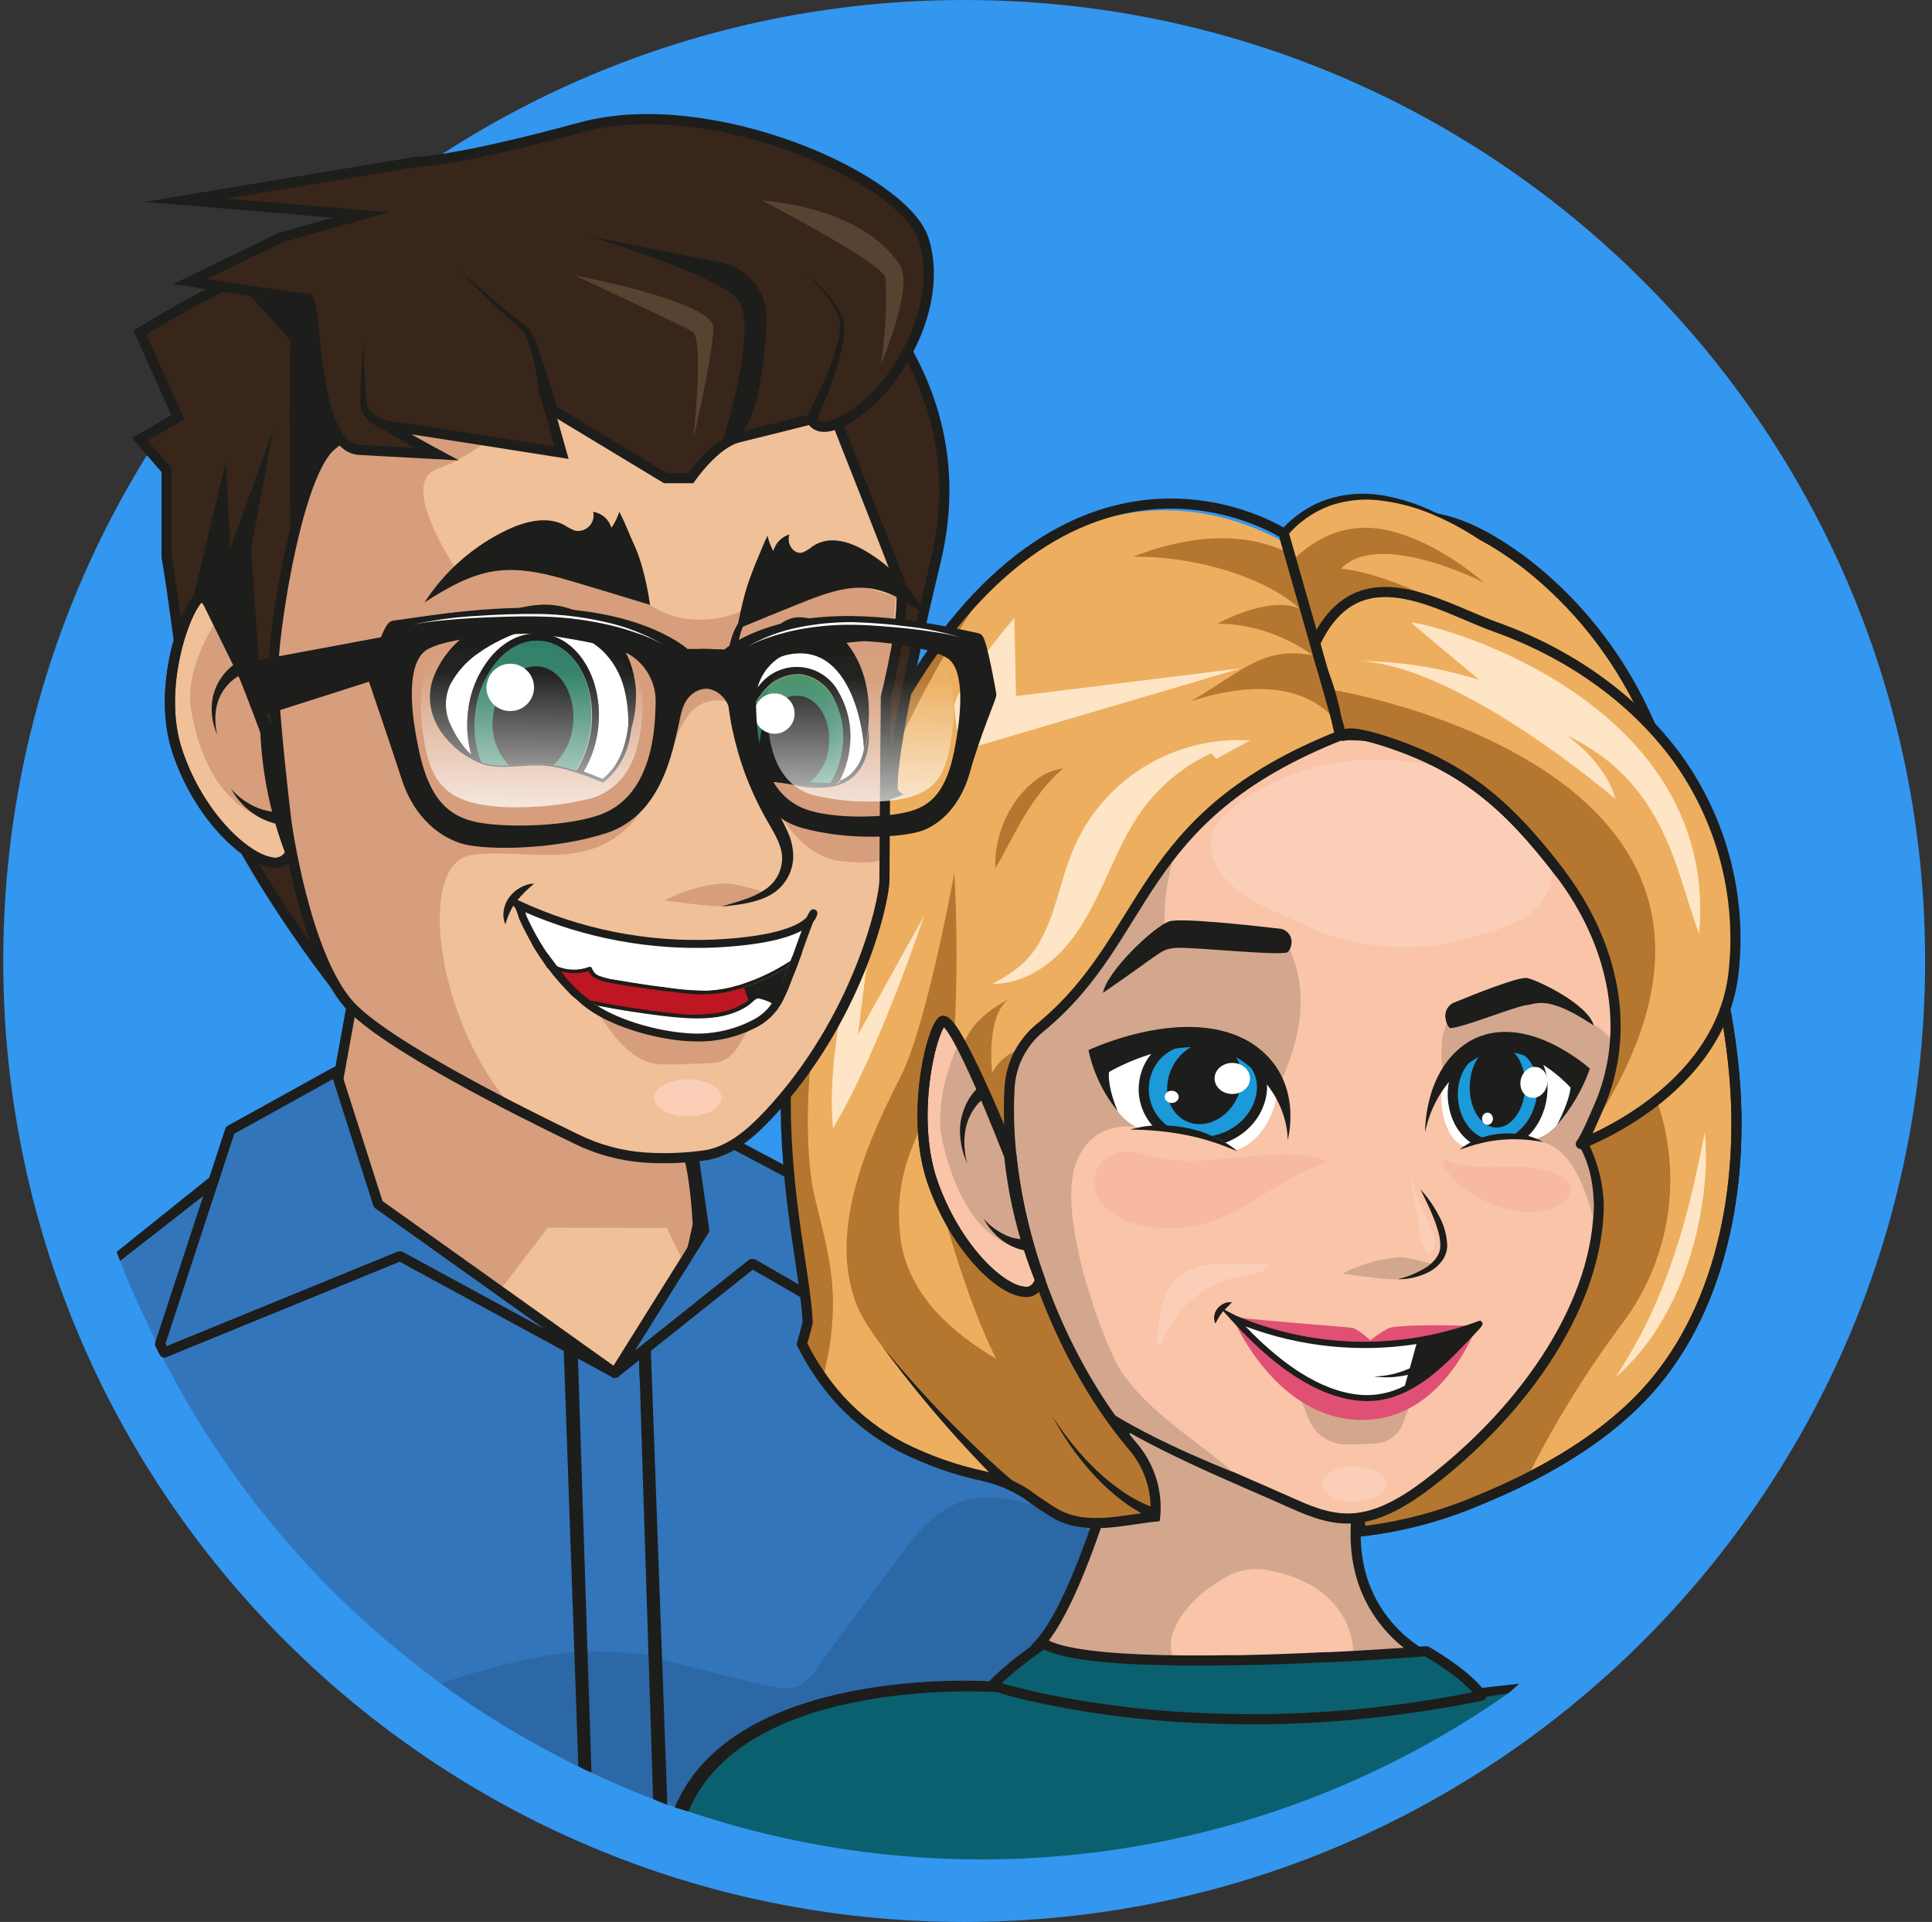 <svg width="191" height="190" viewBox="0 0 191 190" fill="none" xmlns="http://www.w3.org/2000/svg">
<rect x="0" y="0" width="191" height="190" fill="#333333" stroke="none"/>
<g clip-path="url(#clip0_1729_30989)">
<path d="M95.32 190C147.787 190 190.32 147.467 190.32 95C190.32 42.533 147.787 0 95.32 0C42.853 0 0.32 42.533 0.32 95C0.32 147.467 42.853 190 95.32 190Z" fill="#3396EF"/>
<path d="M34.914 98.577L31.249 118.831C31.249 118.831 48.327 140.157 59.869 137.636C64.189 136.687 67.138 130.007 68.983 121.068C68.39 110.341 66.091 111.464 66.091 111.464L34.914 98.577Z" fill="#D69E7C" stroke="#1D1D1B" stroke-miterlimit="10"/>
<path d="M54.153 121.368L49.514 127.446L49.586 127.59L49.746 127.9L60.489 136.091L67.536 124.75L65.922 121.389L54.153 121.368Z" fill="#F0C099"/>
<path d="M146.565 167.808C139.659 169.235 132.636 170.024 125.585 170.163H121.378L120.115 170.133C114.046 169.975 108.005 169.245 102.073 167.952L101.15 167.735C99.202 167.271 98.058 166.9 97.836 166.828H94.604C82.582 167.168 74.201 169.818 69.69 174.705C68.593 175.893 67.707 177.26 67.071 178.747C80.666 183.49 95.193 184.936 109.456 182.964C123.719 180.992 137.309 175.66 149.107 167.405L148.808 167.447C148.055 167.576 147.308 167.684 146.565 167.808Z" fill="#0A606E"/>
<path d="M60.794 135.73L39.468 124.59L15.822 133.353C15.864 133.431 16.111 134.235 16.147 134.312C26.346 154.236 43.524 169.707 64.402 177.773L64.665 177.871L63.16 134.132L60.794 135.73Z" fill="#3375BA"/>
<path d="M19.162 121.296L21.105 117.065L11.729 124.245C12.759 127.111 14.347 130.379 15.657 133.122L19.147 121.322L19.162 121.296Z" fill="#3375BA"/>
<path d="M108.388 150.416C107.156 150.394 105.944 150.098 104.841 149.55C104.148 149.174 103.486 148.743 102.861 148.261C102.511 148.009 102.155 147.746 101.789 147.509C100.526 146.695 99.13 146.107 97.665 145.772C94.858 145.171 92.138 144.215 89.572 142.926C87.222 141.715 85.103 140.099 83.314 138.153C81.804 136.477 80.531 134.602 79.53 132.58L79.489 132.492L79.515 132.395C79.731 131.626 79.912 130.956 80.061 130.333V130.26C80.04 129.657 79.989 129.055 79.907 128.456V128.327L74.422 125.234L63.545 133.9L64.576 163.963L65.061 177.373L65.091 178.079L65.977 178.433L66.865 178.728C67.512 177.209 68.371 175.818 69.494 174.608C74.386 169.304 83.793 166.613 97.459 166.613H97.732L97.841 166.474C98.145 166.082 99.253 164.881 102.996 162.231L103.212 162.082L103.289 161.999C103.32 161.943 106.774 156.112 108.398 151.535C108.491 151.267 108.578 151.019 108.661 150.756L108.764 150.432L108.388 150.416Z" fill="#3375BA"/>
<path d="M60.793 135.729L65.067 132.332L68.185 129.848L71.536 127.177L73.897 125.296L74.32 124.961H74.454L79.825 128.054L79.758 127.538C79.624 126.471 79.449 125.296 79.274 124.162C79.042 122.615 78.758 120.661 78.501 118.584L78.423 117.929C78.361 117.383 78.305 116.826 78.248 116.259V116.12L72.577 113.114L72.459 113.176C71.794 113.526 71.079 113.773 70.34 113.908C69.959 113.975 69.551 114.032 69.062 114.083L68.546 114.135L69.613 121.553C69.618 121.579 69.618 121.605 69.613 121.63L60.793 135.729Z" fill="#3375BA" stroke="#1D1D1B" stroke-linecap="round" stroke-linejoin="round"/>
<path d="M39.504 124.203C39.533 124.205 39.556 124.188 39.581 124.203L60.799 135.73L37.437 119.079C37.42 119.069 37.406 119.055 37.394 119.039C37.383 119.024 37.374 119.005 37.37 118.986L33.202 105.949L22.75 111.733L15.822 132.869L16.24 133.714L39.437 124.224C39.455 124.205 39.437 124.224 39.504 124.203Z" fill="#3375BA" stroke="#1D1D1B" stroke-linecap="round" stroke-linejoin="round"/>
<path d="M59.278 163.261C55.216 163.184 51.205 164.138 47.298 165.251C46.055 165.607 44.803 165.988 43.586 166.452C50.086 171.162 57.172 175.006 64.665 177.886L64.242 163.653C62.599 163.403 60.94 163.272 59.278 163.261Z" fill="#2D68A6"/>
<path d="M98.114 166.587C98.469 166.133 99.072 165.36 102.753 162.736L103.006 161.865C103.006 161.865 106.459 156.05 108.094 151.441C106.652 150.671 105.169 149.982 103.65 149.379C100.918 148.307 97.861 147.497 95.077 148.441C92.294 149.384 90.371 151.89 88.618 154.256C85.979 157.837 83.336 161.418 80.69 164.999C80.235 165.766 79.562 166.38 78.757 166.762C78.019 166.958 77.242 166.958 76.504 166.762C72.571 165.999 68.447 164.7 64.529 163.937L64.952 177.321L66.911 178.747C67.535 177.176 68.43 175.726 69.555 174.464C74.55 169.051 84.345 166.566 98.114 166.587Z" fill="#2D68A6"/>
<path d="M161.397 139.018C157.273 142.951 152.03 145.91 146.215 148.297C142.494 149.893 138.558 150.935 134.534 151.39C134.39 149.735 134.019 147.838 134.653 145.549C136.236 139.998 140.839 144.549 141.659 138.848C143.968 123.177 142.519 107.228 141.066 91.454L125.761 63.493C128.627 57.823 132.802 51.684 139.133 51.122C143.437 50.751 147.468 53.184 150.901 55.761C155.889 59.674 159.883 64.707 162.562 70.453C165.505 76.602 166.242 83.046 168.098 89.526C169.753 95.273 171.088 101.145 171.526 107.125C172.341 118.378 169.804 131.028 161.397 139.018Z" fill="#EDAF5F" stroke="#1D1D1B" stroke-miterlimit="10"/>
<path d="M151.241 145.559L151.576 145.76C149.828 146.683 148.044 147.544 146.214 148.292C142.414 149.842 138.423 150.874 134.348 151.359C134.11 149.972 134.765 148.621 134.806 148.168C134.884 147.291 158.736 94.557 158.736 94.557L163.731 108.599C165.056 112.278 165.448 116.228 164.873 120.096C164.298 123.964 162.774 127.629 160.437 130.765L160.283 130.966C156.86 135.565 153.835 140.447 151.241 145.559Z" fill="#B5772F"/>
<path d="M112.765 135.615C112.765 135.615 135.73 142.471 134.652 146.802C131.467 159.633 141.312 163.927 141.312 163.927C141.312 163.927 105.393 167.669 102.573 162.721C107.61 157.591 112.765 135.615 112.765 135.615Z" fill="#D3A78D" stroke="#1D1D1B" stroke-miterlimit="10"/>
<path d="M115.976 161.35C116.811 159.009 119.131 157.03 121.26 155.875C122.541 155.166 124.035 154.943 125.467 155.246C126.778 155.477 128.048 155.901 129.235 156.504C131.813 157.824 133.694 160.339 133.792 163.278C133.854 165.113 131.519 165.422 130.658 164.231L130.426 164.386C130.993 165.386 130.514 167.03 128.993 167.082C126.174 167.181 123.353 166.988 120.575 166.505C119.281 166.278 117.729 166.108 116.755 165.133C116.284 164.639 115.961 164.022 115.824 163.353C115.686 162.684 115.739 161.99 115.976 161.35Z" fill="#F9C4A8"/>
<path d="M161.397 139.018C157.273 142.951 152.03 145.91 146.215 148.297C142.494 149.893 138.558 150.935 134.534 151.39C134.39 149.735 134.019 147.838 134.653 145.549C136.236 139.998 140.839 144.549 141.659 138.848C143.968 123.177 142.519 107.228 141.066 91.454L125.761 63.493C128.627 57.823 132.802 51.684 139.133 51.122C143.437 50.751 147.468 53.184 150.901 55.761C155.889 59.674 159.883 64.707 162.562 70.453C165.505 76.602 166.242 83.046 168.098 89.526C169.753 95.273 171.088 101.145 171.526 107.125C172.341 118.378 169.804 131.028 161.397 139.018Z" stroke="#1D1D1B" stroke-miterlimit="10"/>
<path d="M99.455 120.425C99.455 120.425 99.542 132.523 107.857 138.632C113.296 142.627 122.698 146.328 127.833 148.653C132.122 150.591 135.256 151.199 141.143 146.715C151.153 139.09 158.087 128.471 158.051 118.971C157.962 116.919 157.435 114.91 156.504 113.079C156.504 113.079 165.381 103.217 154.649 84.536C145.818 69.174 139.606 63.597 136.173 63.597H130.266C130.266 63.597 112.146 73.638 107.388 86.325C102.63 99.011 96.424 108.063 99.455 120.425Z" fill="#F9C4A8" stroke="#1D1D1B" stroke-miterlimit="10"/>
<path d="M107.136 85.928C107.884 83.979 108.867 82.128 110.064 80.417C111.61 79.17 113.224 77.958 114.827 76.768C114.995 76.653 115.185 76.576 115.385 76.54C115.585 76.505 115.79 76.512 115.987 76.561C116.977 75.534 118.051 74.591 119.198 73.742C119.946 73.19 121.121 73.618 121.559 74.36C121.78 74.758 121.839 75.226 121.723 75.666C121.606 76.106 121.324 76.484 120.936 76.721C117.374 79.34 114.564 86.634 115.234 92.356C122.544 91.887 126.256 91.171 127.441 93.717C130.833 101.011 125.627 108.125 125.493 109.934C120.683 116.888 110.265 106.584 106.538 114.574C104.11 119.796 109.332 133.358 110.837 135.57C113.626 139.668 118.175 142.33 121.943 145.547C116.366 143.304 111.162 140.797 107.605 138.183C99.29 132.08 99.202 119.976 99.202 119.976C96.166 107.661 102.388 98.614 107.136 85.928Z" fill="#D3A78D"/>
<path d="M141.875 125.074C141.875 125.074 139.539 124.244 138.168 124.311C136.268 124.478 134.419 125.019 132.729 125.904C132.729 125.904 137.57 126.657 138.4 126.42C139.23 126.183 141.875 125.074 141.875 125.074Z" fill="#D3A78D"/>
<path d="M140.431 117.584C141.133 118.344 141.731 119.193 142.21 120.11C142.743 121.043 143.041 122.092 143.076 123.167C143.064 123.458 143.006 123.745 142.905 124.017C142.803 124.286 142.657 124.535 142.472 124.755C142.126 125.187 141.69 125.538 141.194 125.786C140.252 126.246 139.216 126.481 138.168 126.471C139.14 126.231 140.072 125.847 140.931 125.332C141.74 124.817 142.4 124.048 142.39 123.157C142.393 122.684 142.325 122.213 142.189 121.76C142.058 121.283 141.898 120.814 141.709 120.357C141.333 119.419 140.89 118.507 140.431 117.584Z" fill="#1D1D1B"/>
<path d="M139.451 116.187C139.571 117.533 139.791 118.868 140.111 120.182C140.261 120.836 140.25 121.548 140.41 122.177C140.487 122.491 140.771 123.661 141.204 123.919C141.467 123.945 141.658 123.636 141.719 123.455C141.799 123.264 141.844 123.059 141.853 122.852C141.862 122.5 141.803 122.15 141.678 121.821C141.456 121.171 141.018 120.61 140.766 119.991C140.206 118.768 139.766 117.494 139.451 116.187Z" fill="#FBCFB7"/>
<path d="M127.679 93.237C127.696 93.059 127.677 92.88 127.623 92.709C127.569 92.539 127.48 92.382 127.363 92.247C127.246 92.112 127.102 92.003 126.941 91.926C126.78 91.849 126.604 91.805 126.426 91.799C123.549 91.464 116.734 90.721 115.6 91.087C114.131 91.551 109.455 95.979 109.043 98.15C115.059 94.026 114.714 93.845 116.214 93.711C117.714 93.577 126.735 94.552 127.307 94.124C127.536 93.884 127.668 93.568 127.679 93.237Z" fill="#1D1D1B"/>
<path d="M143.148 108.403C143.148 108.403 141.792 103.697 143.03 101.186C144.267 98.676 151.175 98.124 151.175 98.124C151.175 98.124 158.392 100.882 159.505 103.094C160.247 104.578 158.113 110.001 158.113 110.001L155.902 112.955C155.902 112.955 157.896 115.474 157.515 120.495C155.641 113.192 152.886 112.208 149.375 112.888C145.483 113.641 146.2 113.527 146.2 113.527C146.2 113.527 144.653 112.192 144.653 111.981C144.653 111.769 143.148 108.403 143.148 108.403Z" fill="#D3A78D"/>
<path d="M142.931 100.789C142.848 100.479 142.871 100.15 142.997 99.856C143.123 99.561 143.345 99.317 143.627 99.165C145.561 98.366 150.149 96.515 150.984 96.69C152.04 96.907 157.025 99.299 157.556 101.376C152.963 98.319 151.922 99.263 150.855 99.376C149.788 99.49 143.736 101.928 143.292 101.603C143.092 101.374 142.967 101.09 142.931 100.789Z" fill="#1D1D1B"/>
<path d="M100.248 103.501C97.748 117.466 104.449 135.06 113.243 144.411C114.036 146.135 114.365 148.036 114.197 149.927C110.975 150.267 107.542 151.293 104.496 149.726C103.451 149.105 102.441 148.428 101.47 147.7C100.177 146.865 98.748 146.265 97.248 145.926C94.457 145.329 91.753 144.38 89.201 143.101C86.878 141.902 84.784 140.304 83.015 138.38C81.526 136.717 80.267 134.862 79.272 132.864C79.484 132.137 79.675 131.42 79.845 130.724C79.391 120.966 71.411 99.496 89.186 69.144C106.573 39.452 127.595 54.03 127.595 54.03L132.58 72.685C110.496 81.387 114.305 94.161 100.248 103.501Z" fill="#EDAF5F"/>
<path d="M146.519 53.534C146.519 53.534 134.404 44.121 126.894 52.756C129.847 62.179 132.564 72.669 132.564 72.669C132.564 72.669 149.395 71.788 156.143 88" fill="#EDAF5F"/>
<path d="M146.518 53.534C145.029 52.51 143.442 51.636 141.781 50.926C140.139 50.208 138.403 49.727 136.626 49.498C134.874 49.248 133.088 49.425 131.419 50.014C129.776 50.634 128.323 51.672 127.202 53.024L127.285 52.637C127.828 54.277 128.343 55.924 128.831 57.581C129.347 59.23 129.862 60.885 130.311 62.545C131.265 65.87 132.192 69.195 133.053 72.54L132.538 72.164C135.085 72.137 137.623 72.485 140.069 73.195C142.513 73.888 144.839 74.941 146.972 76.319C149.096 77.712 150.977 79.445 152.54 81.448C154.055 83.444 155.271 85.652 156.148 88C155.114 85.741 153.779 83.632 152.179 81.732C151.367 80.804 150.492 79.934 149.56 79.128C148.619 78.338 147.622 77.617 146.575 76.974C144.472 75.706 142.2 74.741 139.827 74.108C138.641 73.79 137.436 73.553 136.219 73.396C135.015 73.223 133.8 73.149 132.584 73.174H132.172L132.069 72.788L130.739 67.803L129.362 62.818L127.96 57.839L126.506 52.88L126.439 52.658L126.589 52.493C127.819 51.064 129.405 49.986 131.187 49.369C132.964 48.796 134.852 48.66 136.693 48.972C138.498 49.285 140.25 49.854 141.894 50.663C143.539 51.443 145.09 52.406 146.518 53.534Z" fill="#1D1D1B"/>
<path d="M109.698 104.052C109.698 104.052 120.008 98.423 126.333 107.243C126.08 111.713 122.915 114.28 120.797 113.738L113.322 111.826C113.322 111.826 108.239 110.625 109.698 104.052Z" fill="white"/>
<path d="M124.555 108.811C123.684 111.697 120.462 113.45 117.338 112.734C114.214 112.017 112.42 109.094 113.291 106.212C114.162 103.331 117.199 102.181 120.307 102.898C123.416 103.614 125.442 105.929 124.555 108.811Z" fill="url(#paint0_radial_1729_30989)" stroke="#1D1D1B" stroke-miterlimit="10"/>
<path d="M110.12 112.115C110.12 112.115 118.58 109.022 124.039 115.404C114.806 117.213 110.12 112.115 110.12 112.115Z" fill="#F9C4A8"/>
<path d="M122.234 108.679C123.277 106.623 122.708 104.237 120.961 103.351C119.214 102.464 116.952 103.413 115.908 105.469C114.865 107.525 115.435 109.911 117.181 110.798C118.928 111.684 121.19 110.736 122.234 108.679Z" fill="#1D1D1B"/>
<path d="M121.827 108.151C122.795 108.151 123.58 107.463 123.58 106.614C123.58 105.766 122.795 105.078 121.827 105.078C120.859 105.078 120.074 105.766 120.074 106.614C120.074 107.463 120.859 108.151 121.827 108.151Z" fill="white"/>
<path d="M115.837 109.037C116.219 109.037 116.528 108.767 116.528 108.434C116.528 108.101 116.219 107.831 115.837 107.831C115.456 107.831 115.146 108.101 115.146 108.434C115.146 108.767 115.456 109.037 115.837 109.037Z" fill="white"/>
<path d="M127.292 112.733C127.292 112.733 129.045 106.671 123.833 103.186C117.503 99.108 107.61 103.81 107.61 103.81C108.075 106.015 109.059 108.078 110.482 109.826C109.399 107.181 109.641 105.975 109.641 105.975C109.641 105.975 117.828 101.078 123.101 105.104C127.566 108.511 127.292 112.733 127.292 112.733Z" fill="#1D1D1B"/>
<path d="M122.333 113.811C121.467 113.476 120.637 113.11 119.755 112.852C118.901 112.574 118.03 112.352 117.147 112.187C115.364 111.848 113.554 111.675 111.739 111.671C112.633 111.403 113.559 111.263 114.492 111.254C115.428 111.234 116.363 111.315 117.281 111.496C117.74 111.579 118.193 111.713 118.642 111.836C119.087 111.984 119.524 112.156 119.951 112.352C120.811 112.721 121.613 113.212 122.333 113.811Z" fill="#1D1D1B"/>
<path d="M155.582 105.619C155.582 105.619 148.973 98.768 142.622 106.65C141.983 111.084 143.859 113.682 145.535 113.419C147.21 113.156 151.541 112.642 151.541 112.642C151.541 112.642 155.448 112.275 155.582 105.619Z" fill="white"/>
<path d="M143.627 108.408C143.741 111.357 145.808 113.496 148.267 113.187C150.726 112.878 152.597 110.233 152.489 107.284C152.381 104.336 150.329 102.82 147.89 103.129C145.452 103.439 143.534 105.459 143.627 108.408Z" fill="url(#paint1_radial_1729_30989)" stroke="#1D1D1B" stroke-miterlimit="10"/>
<path d="M153.765 114.873C153.765 114.873 150.581 109.148 142.635 114.646C149.171 117.605 153.765 114.873 153.765 114.873Z" fill="#F9C4A8"/>
<path d="M150.783 107.492C150.864 105.242 149.704 103.373 148.19 103.318C146.676 103.263 145.383 105.043 145.301 107.293C145.22 109.544 146.38 111.413 147.894 111.468C149.408 111.523 150.701 109.743 150.783 107.492Z" fill="#1D1D1B"/>
<path d="M152.933 107.31C153.13 106.482 152.712 105.673 152 105.504C151.288 105.335 150.552 105.869 150.355 106.698C150.158 107.526 150.576 108.334 151.288 108.503C152 108.672 152.736 108.138 152.933 107.31Z" fill="white"/>
<path d="M140.896 111.919C140.896 111.919 140.715 105.733 145.236 102.965C150.7 99.758 157.18 105.645 157.18 105.645C156.459 107.687 155.357 109.572 153.933 111.203C155.221 108.738 155.268 107.522 155.268 107.522C155.268 107.522 150.113 101.655 145.422 104.944C143.072 106.601 141.452 109.099 140.896 111.919Z" fill="#1D1D1B"/>
<path d="M144.271 113.66C144.841 113.205 145.477 112.842 146.158 112.582C147.534 112.049 149.031 111.906 150.483 112.17C151.21 112.285 151.909 112.534 152.545 112.902C151.849 112.769 151.145 112.682 150.437 112.644C149.05 112.568 147.66 112.7 146.313 113.036C145.622 113.191 144.962 113.454 144.271 113.66Z" fill="#1D1D1B"/>
<path d="M147.055 111.201C147.351 111.201 147.591 110.931 147.591 110.598C147.591 110.265 147.351 109.995 147.055 109.995C146.759 109.995 146.519 110.265 146.519 110.598C146.519 110.931 146.759 111.201 147.055 111.201Z" fill="white"/>
<path d="M122.858 79.102L123.028 78.968C123.085 78.922 123.142 78.875 123.203 78.834C127.507 76.063 132.594 74.764 137.7 75.133C143.262 75.509 152.572 78.251 153.412 84.876C153.592 85.971 153.449 87.094 153.003 88.11C152.556 89.126 151.825 89.99 150.896 90.598C149.273 91.629 147.288 92.144 145.453 92.66C143.443 93.259 141.363 93.589 139.267 93.639C136.901 93.659 134.545 93.346 132.266 92.711C130.204 92.196 128.328 91.077 126.353 90.227C124.669 89.593 123.111 88.662 121.755 87.479C120.26 86.056 119.064 83.917 120.116 81.901C120.734 80.716 121.812 79.901 122.858 79.102Z" fill="#FBCFB7"/>
<path d="M114.894 129.08C115.162 128.049 115.533 126.977 116.379 126.296C117.229 125.647 118.229 125.22 119.286 125.054C120.345 124.895 121.419 124.852 122.487 124.925C122.807 124.925 125.452 125.039 125.493 124.925C125.256 125.637 124.338 125.796 123.714 125.956C122.879 126.188 122.018 126.26 121.194 126.544C119.698 127.062 118.341 127.917 117.229 129.044C116.694 129.609 116.21 130.22 115.781 130.869C115.551 131.21 115.344 131.567 115.162 131.936C115.049 132.312 114.907 132.679 114.739 133.034C114.466 133.117 114.337 132.709 114.353 132.426C114.424 131.296 114.606 130.175 114.894 129.08Z" fill="#FBCFB7"/>
<path d="M135.559 140.214L139.616 138.369C139.616 138.369 139.565 138.472 139.488 138.652C139.307 139.049 139.013 139.848 138.735 140.626C138.528 141.212 138.152 141.722 137.654 142.094C137.157 142.466 136.561 142.682 135.941 142.714C135.044 142.756 134.003 142.797 133.075 142.797C132.265 142.794 131.475 142.546 130.809 142.086C130.143 141.626 129.632 140.975 129.342 140.219L128.61 138.343L135.559 140.214Z" fill="#D3A78D"/>
<path d="M145.221 131.058C143.159 131.007 137.958 130.924 137.19 131.347C136.585 131.681 136.01 132.067 135.473 132.502C135.473 132.502 134.251 131.352 133.638 131.264C132.607 131.125 124.874 130.579 122.266 130.233C129.558 133.312 137.727 133.606 145.221 131.058Z" fill="#E05074"/>
<path d="M145.623 131.966L144.417 133.224C143.535 134.158 142.593 135.032 141.597 135.843C139.411 137.575 137.313 138.42 135.205 138.42H134.968C130.988 138.302 126.673 135.75 122.137 130.853C123.791 134.224 128.06 140.56 134.952 140.369C141.205 140.214 144.489 134.461 145.623 131.966Z" fill="#E05074"/>
<path d="M146.51 130.718C146.51 130.718 146.454 130.486 146.144 130.604C145.835 130.723 145.531 130.826 145.222 130.934C137.725 133.477 129.557 133.178 122.266 130.094L122.06 130.001L121.07 129.486C121.276 129.259 121.519 129.032 121.792 128.748C121.529 128.706 121.26 128.744 121.019 128.857C120.772 128.963 120.553 129.125 120.379 129.331C120.203 129.542 120.087 129.796 120.044 130.068C119.996 130.333 120.036 130.606 120.158 130.846C120.297 130.609 120.385 130.403 120.503 130.223C120.606 130.041 120.725 129.868 120.859 129.707L120.936 129.62L121.689 130.455L122.137 130.939C126.674 135.837 130.989 138.388 134.968 138.507H135.205C137.314 138.507 139.412 137.661 141.598 135.929C142.595 135.119 143.537 134.242 144.417 133.305L145.624 132.053C146.675 130.97 146.634 130.898 146.51 130.718Z" fill="#1D1D1B"/>
<path d="M134.988 137.92C136.345 137.939 137.685 137.618 138.885 136.987C138.983 136.642 139.086 136.281 139.19 135.91C138.094 136.171 136.96 136.228 135.844 136.08C137.062 136.048 138.26 135.773 139.37 135.27C139.602 134.43 139.839 133.595 140.035 132.873C134.346 133.752 128.527 133.152 123.137 131.131C127.354 135.528 131.333 137.807 134.988 137.92Z" fill="white"/>
<path d="M133.889 148.452C135.625 148.452 137.033 147.674 137.033 146.715C137.033 145.755 135.625 144.978 133.889 144.978C132.152 144.978 130.744 145.755 130.744 146.715C130.744 147.674 132.152 148.452 133.889 148.452Z" fill="#FBCFB7"/>
<path d="M122.667 66.07L100.439 68.817L100.274 61.085C100.274 61.085 94.351 68.024 94.351 69.849C94.435 71.321 94.71 72.777 95.17 74.179L122.667 66.07Z" fill="#FEE5C6"/>
<path d="M129.787 64.772C124.859 61.313 120.317 61.679 120.317 61.679C120.317 61.679 125.302 58.859 128.437 60.132C125.225 57.179 118.425 54.977 111.997 55.034C117.152 53.065 122.627 52.297 127.545 54.73L132.432 71.845C132.432 71.845 129.37 65.561 117.735 69.314C123.008 66.246 124.849 63.891 129.787 64.772Z" fill="#B5772F"/>
<path d="M104.498 149.725C103.454 149.104 102.443 148.428 101.472 147.699C100.927 147.351 100.356 147.044 99.765 146.782C94.827 141.173 86.635 133.858 84.687 128.976C81.594 121.244 86.455 111.532 89.048 106.413C91.641 101.295 94.353 86.242 94.353 86.242C94.636 91.586 94.636 96.941 94.353 102.284C93.837 109.393 87.785 112.857 89.048 122.62C90.749 133.714 106.384 137.394 109.668 140.029C112.952 142.663 113.792 145.885 114.246 148.462C114.321 148.95 114.342 149.444 114.308 149.936C114.246 149.926 107.544 151.292 104.498 149.725Z" fill="#B5772F"/>
<path d="M80.587 118.521C81.928 123.924 82.768 126.986 82.134 132.249C81.962 133.614 81.694 134.964 81.33 136.29C80.532 135.218 79.841 134.07 79.268 132.862C79.706 130.713 79.489 127.883 79.221 125.687L77.907 114.892C76.247 82.664 88.66 70.045 96.681 59.395C79.304 85.886 78.721 110.98 80.587 118.521Z" fill="#B5772F"/>
<path d="M91.336 90.587L84.82 102.284C84.82 102.284 86.882 85.226 87.691 83.015C84.351 91.417 81.593 104.764 82.361 111.522C86.954 103.851 91.336 90.587 91.336 90.587Z" fill="#FEE5C6"/>
<path d="M101.166 95.202C104.104 92.403 104.475 87.933 106.017 84.18C107.426 80.741 109.879 77.832 113.03 75.861C116.181 73.891 119.871 72.96 123.58 73.2L120.265 75.015L119.75 74.468C117.061 75.704 114.732 77.604 112.981 79.989C111.399 82.144 110.342 84.629 109.228 87.052C108.115 89.475 106.903 91.913 105.104 93.872C103.305 95.831 100.769 97.29 98.099 97.264C99.208 96.716 100.24 96.022 101.166 95.202Z" fill="#FEE5C6"/>
<path d="M142.564 114.785C142.967 114.641 143.214 114.831 143.642 114.965C147.168 116.089 151.4 114.403 154.498 116.424C154.799 116.592 155.042 116.847 155.194 117.156C155.483 117.857 154.921 118.625 154.287 119.048C152.338 120.347 149.23 119.77 147.204 118.894C145.498 118.162 143.183 116.615 142.564 114.785Z" fill="#F7B9A1"/>
<path d="M108.26 116.12C108.688 114.408 110.796 113.465 112.487 113.975L113.688 114.295C119.384 115.841 125.838 112.872 131.308 114.81C130.679 115.115 129.978 115.326 129.334 115.615C125.895 117.161 122.957 119.785 119.348 120.878C117.119 121.548 114.749 121.6 112.492 121.027C111.311 120.778 110.218 120.217 109.327 119.404C108.885 118.992 108.555 118.474 108.369 117.9C108.182 117.325 108.145 116.713 108.26 116.12Z" fill="#F7B9A1"/>
<path d="M92.557 117.27C92.557 117.27 97.433 137.06 102.501 139.436C107.568 141.813 109.434 140.952 109.434 140.952V139.488L103.625 128.415C103.625 128.415 92.964 119.594 92.557 117.27Z" fill="#B5772F"/>
<path d="M105.115 75.958C104.347 76.616 103.646 77.348 103.022 78.144C102.42 78.907 101.864 79.706 101.357 80.536C100.841 81.361 100.382 82.237 99.898 83.113C99.661 83.557 99.439 84.01 99.176 84.459C98.944 84.93 98.686 85.388 98.403 85.83C98.384 85.297 98.401 84.763 98.454 84.232C98.537 83.716 98.63 83.201 98.764 82.685C99.049 81.649 99.479 80.658 100.042 79.742C100.609 78.811 101.329 77.984 102.171 77.293C103.005 76.577 104.027 76.114 105.115 75.958Z" fill="#B5772F"/>
<path d="M127.693 55.555C127.693 55.555 131.029 51.478 136.359 52.272C141.689 53.065 146.721 57.602 146.721 57.602C146.721 57.602 136.354 52.272 132.575 56.22C137.637 56.684 145.437 61.107 145.437 61.107L130.013 63.597L127.693 55.555Z" fill="#B5772F"/>
<path d="M147.911 62.003C154.942 64.518 161.396 68.91 165.814 74.942C170.216 81.057 172.203 88.585 171.391 96.077C170.118 108.036 156.282 113.088 156.282 113.088C156.798 112.444 157.633 110.382 157.978 109.624C161.483 101.819 159.427 93.128 154.225 86.313C149.024 79.498 142.694 74.972 134.508 72.508C134.055 72.417 133.634 72.205 133.291 71.895C133.044 71.547 132.868 71.152 132.776 70.735C131.472 67.127 131.229 66.694 130.327 62.946C134.271 55.724 142.225 59.966 147.911 62.003Z" fill="#EDAF5F"/>
<path d="M99.764 113.284C99.764 113.284 98.676 106.191 100.996 103.681C100.374 103.86 99.795 104.165 99.294 104.575C98.794 104.985 98.382 105.493 98.083 106.067C98.083 106.067 97.423 100.34 99.764 98.763C95.263 101.067 95.124 103.892 95.124 103.892L99.49 113.573L99.764 113.284Z" fill="#B5772F"/>
<path d="M139.503 61.559C140.184 61.27 170.068 68.451 167.985 92.345C165.712 86.463 164.856 77.452 154.881 72.684C159.124 75.828 159.675 78.968 159.675 78.968C159.675 78.968 144.158 65.596 134.132 65.343C141.38 65.343 146.504 67.405 146.184 67.157C145.865 66.91 139.503 61.559 139.503 61.559Z" fill="#FEE5C6"/>
<path d="M131.838 68.221C131.838 68.221 182.048 76.396 156.283 113.069C158.938 106.594 160.995 104.145 158.649 95.026C157.794 91.701 156.015 88.737 153.907 86.026C143.54 72.68 132.704 72.51 132.704 72.51L131.838 68.221Z" fill="#B5772F"/>
<path d="M147.91 62.003C154.942 64.518 161.396 68.91 165.813 74.942C170.216 81.057 172.203 88.585 171.391 96.077C170.118 108.036 156.282 113.088 156.282 113.088C156.797 112.444 157.632 110.382 157.978 109.624C161.483 101.819 159.426 93.128 154.225 86.313C149.024 79.499 144.575 75.643 136.41 73.117C133.023 72.086 132.889 73.008 132.58 72.668C132.27 72.328 132.064 70.658 131.976 70.245C131.079 66.498 130.915 67.343 130.018 63.596C134.27 54.538 142.224 59.967 147.91 62.003Z" stroke="#1D1D1B" stroke-linecap="round" stroke-linejoin="round"/>
<path d="M132.58 72.67L127.022 53.204" stroke="#1D1D1B" stroke-linecap="round" stroke-linejoin="round"/>
<path d="M154.226 86.304C149.02 79.515 144.576 75.643 136.41 73.117C133.023 72.086 133.199 72.669 132.58 72.669" stroke="#1D1D1B" stroke-linecap="round" stroke-linejoin="round"/>
<path d="M99.81 107.46C99.068 119.925 104.599 134.235 111.961 142.947C113.373 144.575 114.18 146.642 114.244 148.797C114.244 149.179 114.244 149.555 114.203 149.926C110.981 150.267 107.548 151.292 104.501 149.725C103.457 149.105 102.447 148.428 101.475 147.699C100.183 146.865 98.754 146.265 97.254 145.926C94.463 145.329 91.759 144.38 89.207 143.101C86.884 141.902 84.79 140.303 83.021 138.379C81.532 136.717 80.273 134.862 79.278 132.864C79.49 132.137 79.68 131.42 79.851 130.724C79.397 120.966 71.417 99.496 89.191 69.144C106.579 39.451 126.92 52.756 126.92 52.756L132.591 72.67C111.971 80.809 113.925 92.485 102.831 101.599C101.952 102.316 101.229 103.206 100.71 104.215C100.19 105.223 99.884 106.328 99.81 107.46V107.46Z" stroke="#1D1D1B" stroke-miterlimit="10"/>
<path d="M99.424 147.168C98.285 146.08 97.202 144.967 96.135 143.828C95.068 142.688 94.026 141.539 93.011 140.358C90.976 138.008 89.04 135.58 87.201 133.074C89.177 135.48 91.239 137.793 93.387 140.013C94.46 141.126 95.563 142.214 96.681 143.286C97.8 144.359 98.939 145.405 100.104 146.379L99.424 147.168Z" fill="#1D1D1B"/>
<path d="M114.084 150.143C113.489 149.931 112.918 149.66 112.378 149.333C111.853 149.019 111.347 148.674 110.862 148.302C109.906 147.571 109.014 146.759 108.197 145.874C107.386 145 106.635 144.072 105.949 143.096C105.604 142.611 105.289 142.106 104.959 141.611L104.062 140.064L105.068 141.523C105.434 141.992 105.774 142.472 106.155 142.926C106.896 143.839 107.699 144.7 108.558 145.503C109.409 146.299 110.327 147.022 111.3 147.663C111.785 147.975 112.288 148.259 112.805 148.514C113.3 148.766 113.818 148.968 114.352 149.117L114.084 150.143Z" fill="#1D1D1B"/>
<path d="M99.984 114.197C99.984 114.197 94.231 99.856 93.108 100.99C91.984 102.124 89.958 110.655 92.257 117.043C94.556 123.43 98.825 127.409 101.124 127.683C102.449 127.966 102.835 126.554 102.835 126.554C101.389 122.565 100.432 118.416 99.984 114.197Z" fill="#F9C4A8" stroke="#1D1D1B" stroke-miterlimit="10"/>
<path d="M94.866 102.938C94.866 102.938 92.206 108.253 93.15 112.64C94.093 117.027 96.439 123.11 101.712 123.466C100.099 117.171 99.985 114.186 99.985 114.186L94.758 102.742" fill="#D3A78D"/>
<path d="M97.325 108.542C97.108 108.693 96.908 108.865 96.727 109.058C96.534 109.269 96.361 109.499 96.211 109.743C95.894 110.242 95.658 110.788 95.515 111.362C95.376 111.958 95.319 112.57 95.345 113.182C95.345 113.491 95.402 113.8 95.428 114.115C95.454 114.429 95.552 114.728 95.613 115.037C95.505 114.744 95.386 114.45 95.283 114.146C95.18 113.842 95.098 113.532 95.046 113.218C94.92 112.576 94.878 111.921 94.922 111.269C94.99 110.596 95.163 109.938 95.438 109.321C95.718 108.664 96.128 108.071 96.644 107.578L97.325 108.542Z" fill="#1D1D1B"/>
<path d="M97.232 120.471C97.819 121.14 98.534 121.683 99.336 122.069C99.715 122.251 100.117 122.381 100.532 122.455C100.929 122.522 101.333 122.533 101.733 122.486V123.677C101.229 123.63 100.735 123.507 100.269 123.311C99.82 123.124 99.399 122.878 99.016 122.579C98.285 122.004 97.679 121.287 97.232 120.471Z" fill="#1D1D1B"/>
<path d="M99.774 114.295C99.774 114.295 94.232 99.861 93.103 100.99C91.974 102.119 89.953 110.655 92.252 117.043C94.552 123.43 98.82 127.409 101.119 127.683C102.444 127.966 102.831 126.554 102.831 126.554C101.242 122.631 100.213 118.504 99.774 114.295Z" stroke="#1D1D1B" stroke-linecap="round" stroke-linejoin="round"/>
<path d="M168.542 111.918C168.735 114.125 168.668 116.346 168.341 118.537C168.196 119.64 167.985 120.728 167.738 121.811C167.624 122.326 167.469 122.888 167.31 123.419C167.15 123.95 167.016 124.491 166.825 125.017C166.118 127.134 165.174 129.164 164.01 131.069C162.853 132.971 161.408 134.682 159.727 136.142C160.918 134.319 161.995 132.426 162.954 130.471C163.873 128.532 164.677 126.541 165.361 124.507C165.557 123.991 165.696 123.476 165.877 122.96L166.114 122.187L166.33 121.414C166.655 120.383 166.892 119.352 167.17 118.284C167.671 116.212 168.124 114.088 168.542 111.918Z" fill="#FEE5C6"/>
<path d="M33.399 97.685C33.399 97.685 19.94 80.896 18.414 68.962C16.888 57.029 16.47 55.09 16.47 55.09V46.487L13.831 43.435L17.579 41.239L13.831 32.888C13.831 32.888 29.002 23.058 43.297 20.841C57.591 18.624 76.943 21.465 76.943 21.465C76.943 21.465 97.779 33.584 92.505 55.487C87.232 77.391 88.345 78.385 88.345 78.385L33.399 97.685Z" fill="#38261A" stroke="#1D1D1B" stroke-miterlimit="10"/>
<path d="M82.201 40.337C82.201 40.337 87.949 54.879 88.902 57.42C89.856 59.962 87.578 68.885 87.578 68.885C87.578 68.885 87.438 84.458 87.438 86.958C87.438 89.458 84.175 103.139 73.386 112.733C67.68 115.784 59.571 113.846 59.571 113.846C59.571 113.846 38.889 104.284 34.482 99.304C30.074 94.324 28.296 81.226 28.296 81.226C28.296 81.226 27.641 67.354 27.492 66.364C27.234 64.302 29.487 46.776 32.75 44.048C45.235 33.677 71.324 28.682 82.201 40.337Z" fill="#F0C099"/>
<path d="M64.24 59.797C61.178 57.735 57.931 53.508 57.931 53.508L45.214 56.441C45.214 56.441 39.306 47.853 43.136 46.394C47.1 45.069 52.838 40.038 52.838 40.038L35.193 42.342C35.193 42.342 30.424 43.038 28.718 55.157L27.012 67.297C27.012 67.297 28.398 86.958 30.898 92.314C33.399 97.67 31.29 99.144 50.58 109.413C43.023 100.748 41.177 85.334 46.575 84.54C51.972 83.747 58.374 86.438 62.874 80.886C67.375 75.334 66.194 68.07 72.37 69.4C74.741 77.36 78.148 84.664 83.159 85.133C88.17 85.602 87.438 84.54 87.438 84.54C87.438 84.54 87.479 70.571 87.567 68.875C87.654 67.179 88.597 58.998 88.597 58.998L80.169 56.42L74.107 60.06C74.107 60.06 68.952 62.952 64.24 59.797Z" fill="#D69E7C"/>
<path d="M75.309 88.15C75.309 88.15 72.85 87.274 71.401 87.346C69.398 87.519 67.45 88.089 65.669 89.021C65.669 89.021 70.747 89.722 71.638 89.573C74.592 89.094 75.309 88.15 75.309 88.15Z" fill="#D69E7C"/>
<path d="M82.2 40.337C82.2 40.337 87.948 54.879 88.901 57.42C89.855 59.962 87.577 68.885 87.577 68.885C87.577 68.885 87.438 84.458 87.438 86.958C87.438 89.242 84.705 100.876 75.983 110.186C74.287 111.99 72.282 113.758 69.849 114.192C67.856 114.484 65.838 114.567 63.828 114.439C61.427 114.28 59.081 113.648 56.926 112.578C51.204 109.82 37.935 103.181 34.502 99.304C30.094 94.319 28.316 81.226 28.316 81.226C28.316 81.226 26.878 69.411 27.022 65.802C27.207 61.199 29.496 46.755 32.759 44.048C45.234 33.677 71.323 28.682 82.2 40.337Z" stroke="#1D1D1B" stroke-miterlimit="10"/>
<path d="M74.701 66.086C74.684 66.101 74.67 66.118 74.659 66.138C73.967 67.237 73.589 68.504 73.566 69.803C73.566 69.978 73.541 70.159 73.53 70.344C73.876 69.394 74.401 68.519 75.077 67.767C75.563 67.138 76.201 66.643 76.93 66.329C77.66 66.015 78.458 65.892 79.248 65.972C80.039 66.051 80.796 66.33 81.449 66.783C82.102 67.236 82.628 67.848 82.98 68.561C83.887 70.171 84.257 72.03 84.036 73.865C83.923 75.004 83.599 76.112 83.083 77.133C83.372 77.017 83.646 76.865 83.897 76.68C84.73 75.991 85.271 75.013 85.413 73.942C85.191 70.416 83.057 60.921 74.701 66.086Z" fill="white"/>
<path d="M85.433 74.587C85.433 74.411 85.433 74.195 85.433 73.953C85.292 75.023 84.75 76.001 83.918 76.69C83.666 76.874 83.392 77.027 83.103 77.143L82.979 77.37C82.668 77.478 82.347 77.558 82.02 77.607C81.164 77.719 80.297 77.711 79.443 77.582H79.288C78.257 77.432 77.386 77.18 76.489 77.102C75.893 77.046 75.292 77.092 74.71 77.236L74.319 76.169C74.144 76.288 73.953 75.319 73.948 75.107C73.953 74.56 73.852 74.017 73.649 73.509C73.48 73.049 73.396 72.561 73.401 72.071C73.401 71.664 73.401 71.251 73.401 70.834C73.453 70.674 73.509 70.519 73.566 70.365C73.623 70.21 73.566 69.999 73.602 69.823C73.625 68.525 74.002 67.257 74.695 66.158C74.706 66.139 74.72 66.121 74.736 66.106L74.401 66.308C74.401 66.308 74.463 66.106 74.582 65.792C73.85 66.808 73.416 68.007 73.329 69.256C73.251 70.042 73.222 70.833 73.241 71.622C73.225 72.298 73.319 72.972 73.52 73.617C73.628 73.9 73.705 74.194 73.752 74.494C73.793 74.798 73.783 75.112 73.839 75.416C73.87 75.607 73.953 76.21 74.21 76.324C74.329 76.648 74.448 76.973 74.571 77.303C74.581 77.331 74.598 77.355 74.621 77.372C74.644 77.389 74.671 77.4 74.7 77.401H74.778C76.499 76.984 78.18 77.659 79.886 77.829C81.288 77.963 82.825 77.896 84.01 77.061C85.593 75.953 86.01 73.968 85.882 72.035C85.786 72.894 85.636 73.746 85.433 74.587Z" fill="#1D1D1B"/>
<path d="M74.071 74.793C74.079 75.025 74.105 75.256 74.149 75.484C74.168 75.592 74.196 75.699 74.231 75.803C74.231 75.85 74.267 75.896 74.283 75.937C74.279 75.953 74.279 75.968 74.283 75.984C74.314 75.987 74.344 75.999 74.37 76.018C74.395 76.037 74.415 76.062 74.427 76.092C74.54 76.406 74.654 76.721 74.772 77.035C75.281 76.932 75.801 76.899 76.319 76.937C75.852 76.395 75.505 75.76 75.303 75.074C75.1 74.388 75.046 73.666 75.144 72.958C75.175 72.657 75.228 72.359 75.303 72.066C74.974 71.794 74.74 71.424 74.638 71.009C74.536 70.594 74.57 70.158 74.735 69.764C74.901 69.371 75.189 69.041 75.557 68.824C75.925 68.607 76.353 68.515 76.778 68.56C77.136 68.599 77.477 68.736 77.762 68.957C78.145 68.806 78.559 68.748 78.969 68.787C80.819 68.978 82.113 71.159 81.855 73.648C81.81 74.408 81.589 75.146 81.21 75.805C80.831 76.465 80.303 77.027 79.67 77.448C80.483 77.569 81.31 77.569 82.124 77.448C82.793 76.351 83.207 75.118 83.335 73.839C83.543 72.154 83.205 70.447 82.371 68.968C82.057 68.366 81.604 67.849 81.05 67.457C80.496 67.065 79.857 66.811 79.185 66.715C79.061 66.715 78.938 66.715 78.814 66.715C78.198 66.738 77.595 66.89 77.042 67.161C76.488 67.431 75.998 67.815 75.602 68.287C74.488 69.567 73.809 71.168 73.664 72.86C73.664 72.927 73.664 72.994 73.664 73.061C73.7 73.21 73.741 73.36 73.788 73.504C73.939 73.919 74.034 74.353 74.071 74.793Z" fill="white"/>
<path d="M74.071 74.793C74.079 75.025 74.105 75.256 74.149 75.483C74.168 75.592 74.196 75.699 74.231 75.803C74.231 75.849 74.267 75.896 74.283 75.937C74.279 75.952 74.279 75.968 74.283 75.984C74.314 75.987 74.344 75.999 74.37 76.018C74.395 76.037 74.415 76.062 74.427 76.092C74.54 76.406 74.654 76.721 74.772 77.035C75.288 76.927 79.845 78.138 82.392 77.551C83.067 76.496 83.484 75.297 83.608 74.05C83.72 72.262 83.281 70.483 82.35 68.952C82.036 68.351 81.583 67.833 81.029 67.441C80.475 67.05 79.836 66.795 79.165 66.699C79.041 66.699 78.917 66.699 78.793 66.699C78.178 66.722 77.574 66.874 77.021 67.145C76.468 67.416 75.978 67.8 75.582 68.272C74.467 69.552 73.788 71.153 73.644 72.844C73.644 72.911 73.644 72.978 73.644 73.045C73.68 73.195 73.721 73.344 73.767 73.488C73.926 73.908 74.029 74.346 74.071 74.793Z" fill="url(#paint2_radial_1729_30989)"/>
<path d="M74.242 75.994C74.261 75.989 74.28 75.989 74.299 75.994C74.281 75.988 74.261 75.988 74.242 75.994Z" fill="white"/>
<path d="M74.242 75.994C74.261 75.989 74.28 75.989 74.299 75.994C74.281 75.988 74.261 75.988 74.242 75.994Z" fill="url(#paint3_radial_1729_30989)"/>
<path d="M74.242 75.994C74.261 75.988 74.281 75.988 74.299 75.994C74.28 75.989 74.261 75.989 74.242 75.994Z" fill="#1D1D1B"/>
<path d="M82.979 68.561C82.63 67.845 82.104 67.23 81.45 66.775C80.797 66.319 80.039 66.038 79.246 65.958C78.454 65.877 77.654 66 76.923 66.315C76.192 66.629 75.552 67.126 75.066 67.756C74.391 68.509 73.866 69.384 73.52 70.334C73.463 70.489 73.406 70.643 73.355 70.803C73.355 71.221 73.355 71.633 73.355 72.04C73.35 72.531 73.433 73.018 73.602 73.478C73.602 73.319 73.602 73.154 73.633 72.994C73.633 72.927 73.633 72.86 73.633 72.793C73.778 71.102 74.457 69.5 75.571 68.22C75.967 67.748 76.457 67.365 77.011 67.094C77.564 66.823 78.168 66.671 78.783 66.648C78.907 66.648 79.03 66.648 79.154 66.648C79.826 66.744 80.465 66.998 81.019 67.39C81.573 67.782 82.026 68.299 82.34 68.901C83.174 70.38 83.511 72.087 83.304 73.772C83.176 75.051 82.762 76.284 82.093 77.381C81.288 77.525 76.566 76.979 75.762 76.865C75.68 76.912 76.071 77.195 75.984 77.237C76.834 77.35 81.098 77.85 81.943 77.721C82.282 77.611 82.611 77.473 82.928 77.309L83.051 77.082C83.568 76.061 83.891 74.952 84.005 73.814C84.225 71.998 83.866 70.16 82.979 68.561Z" fill="#1D1D1B"/>
<path d="M81.938 73.715C82.201 71.189 80.907 68.988 79.016 68.792C78.6 68.753 78.182 68.811 77.794 68.962C77.187 69.291 76.653 69.739 76.225 70.281C75.796 70.823 75.483 71.445 75.304 72.112C75.229 72.407 75.175 72.707 75.144 73.009C75.044 73.728 75.099 74.46 75.305 75.156C75.51 75.852 75.861 76.496 76.335 77.046C76.381 77.092 76.335 77.21 76.386 77.257C77.294 77.334 78.268 77.52 79.314 77.674H79.469C79.558 77.637 79.644 77.594 79.727 77.546C80.365 77.12 80.897 76.553 81.28 75.889C81.664 75.225 81.889 74.481 81.938 73.715Z" fill="#1D1D1B"/>
<path d="M74.593 70.334C74.555 70.68 74.609 71.031 74.749 71.35C74.888 71.669 75.11 71.946 75.39 72.152C75.671 72.359 76.001 72.489 76.347 72.528C76.693 72.567 77.044 72.515 77.363 72.376C77.683 72.237 77.961 72.017 78.168 71.737C78.376 71.457 78.507 71.128 78.547 70.782C78.588 70.436 78.537 70.085 78.399 69.765C78.261 69.445 78.042 69.166 77.763 68.957C77.478 68.736 77.137 68.599 76.779 68.561C76.519 68.533 76.256 68.558 76.005 68.632C75.755 68.707 75.521 68.83 75.318 68.994C75.115 69.159 74.947 69.362 74.822 69.592C74.698 69.822 74.62 70.074 74.593 70.334Z" fill="white"/>
<path d="M74.701 66.086C83.058 60.931 85.192 70.416 85.414 73.953C85.414 74.195 85.414 74.411 85.414 74.587C85.607 73.737 85.747 72.876 85.831 72.009C86.563 64.096 81.558 60.859 78.831 61.029C76.418 61.178 74.995 64.462 74.526 65.766C74.408 66.091 74.346 66.282 74.346 66.282L74.701 66.086Z" fill="#1D1D1B"/>
<path d="M62.887 54.302C63.135 54.918 63.347 55.548 63.521 56.189C63.845 57.374 64.093 58.58 64.263 59.797C61.933 59.076 59.593 58.38 57.257 57.679C54.551 56.869 51.736 56.05 48.942 56.457C46.406 56.823 44.133 58.173 41.973 59.55C43.983 56.445 46.817 53.96 50.159 52.374C51.932 51.539 54.077 50.987 55.804 51.915C56.149 52.15 56.523 52.339 56.917 52.477C57.166 52.513 57.42 52.488 57.657 52.403C57.894 52.319 58.107 52.178 58.277 51.992C58.447 51.807 58.57 51.583 58.634 51.339C58.698 51.096 58.701 50.841 58.644 50.596C59.063 50.662 59.454 50.846 59.773 51.126C60.091 51.407 60.324 51.771 60.443 52.178C60.784 51.688 61.05 51.149 61.232 50.58C61.232 50.652 61.443 50.992 61.479 51.096C61.577 51.291 61.665 51.492 61.758 51.699C61.938 52.101 62.108 52.508 62.273 52.91C62.438 53.312 62.696 53.823 62.887 54.302Z" fill="#1D1D1B"/>
<path d="M74.304 56.705C74.072 57.319 73.855 57.942 73.68 58.576C73.349 59.764 73.083 60.969 72.881 62.185C74.866 61.36 76.85 60.556 78.84 59.752C81.144 58.824 83.536 57.88 85.851 58.143C87.949 58.386 89.784 59.597 91.522 60.845C90.11 58.001 87.844 55.67 85.042 54.179C83.598 53.442 81.83 53.004 80.345 54.004C80.051 54.245 79.727 54.448 79.381 54.607C78.531 54.896 77.716 53.824 78.036 52.839C77.653 52.955 77.307 53.167 77.03 53.455C76.753 53.742 76.554 54.097 76.453 54.483C76.184 53.999 75.988 53.478 75.871 52.937C75.814 53.117 75.737 53.29 75.639 53.452C75.551 53.653 75.463 53.86 75.381 54.061C75.211 54.468 75.046 54.88 74.866 55.288C74.685 55.695 74.484 56.246 74.304 56.705Z" fill="#1D1D1B"/>
<path d="M59.541 64.292C58.443 63.311 57.121 62.615 55.69 62.266C55.021 62.076 54.323 62.005 53.628 62.055C52.906 62.101 52.193 62.238 51.504 62.462C50.781 62.683 50.079 62.967 49.406 63.312C48.723 63.647 48.066 64.033 47.442 64.467C46.215 65.27 45.209 66.369 44.519 67.663C44.218 68.312 44.069 69.021 44.085 69.736C44.101 70.451 44.282 71.153 44.612 71.787C44.939 72.503 45.351 73.176 45.839 73.793C46.069 74.084 46.321 74.358 46.592 74.612C46.22 73.284 46.104 71.896 46.251 70.524C46.44 68.371 47.309 66.332 48.731 64.704C50.123 63.189 51.824 62.452 53.587 62.642C57.144 63.008 59.644 67.148 59.154 71.865C59.002 73.426 58.507 74.934 57.706 76.282C58.335 76.509 58.959 76.757 59.572 77.004C61.119 75.808 61.856 73.793 62.093 71.906C62.093 71.803 62.093 71.7 62.124 71.602C62.143 70.439 62.013 69.278 61.737 68.148C61.386 66.68 60.625 65.343 59.541 64.292Z" fill="white"/>
<path d="M50.189 75.535C49.62 74.895 49.196 74.139 48.946 73.32C48.697 72.5 48.629 71.636 48.746 70.787C48.785 70.44 48.849 70.095 48.937 69.757C48.553 69.435 48.282 69 48.164 68.514C48.046 68.028 48.087 67.516 48.281 67.055C48.474 66.594 48.811 66.207 49.24 65.951C49.67 65.695 50.171 65.583 50.669 65.632C51.09 65.678 51.492 65.838 51.828 66.096C52.279 65.921 52.765 65.854 53.246 65.9C55.427 66.127 56.953 68.689 56.648 71.623C56.527 73.093 55.888 74.472 54.844 75.515C55.583 75.647 56.312 75.831 57.025 76.066C57.815 74.773 58.302 73.317 58.448 71.808C58.896 67.478 56.679 63.689 53.509 63.359C51.999 63.199 50.478 63.874 49.246 65.204C47.922 66.72 47.117 68.618 46.947 70.623C46.77 72.149 46.946 73.696 47.462 75.144C47.855 75.317 48.269 75.435 48.694 75.494C49.19 75.55 49.691 75.564 50.189 75.535Z" fill="white"/>
<path d="M48.72 75.474C48.295 75.414 47.881 75.296 47.488 75.123C47.519 75.206 47.555 75.283 47.591 75.365H47.633C48.504 75.647 49.423 75.747 50.334 75.659C50.283 75.615 50.235 75.569 50.19 75.52C49.699 75.546 49.208 75.53 48.72 75.474Z" fill="#1D1D1B"/>
<path d="M54.843 75.499L54.684 75.643C55.445 75.768 56.195 75.954 56.926 76.2L57.024 76.051C56.311 75.816 55.582 75.631 54.843 75.499Z" fill="#1D1D1B"/>
<path d="M53.509 63.343C51.999 63.184 50.478 63.859 49.246 65.189C47.919 66.709 47.114 68.612 46.947 70.622C46.77 72.149 46.946 73.696 47.462 75.143C47.493 75.226 47.529 75.303 47.565 75.386H47.606C48.477 75.667 49.397 75.767 50.308 75.68C50.256 75.638 54.715 75.602 54.659 75.648C55.42 75.773 56.17 75.959 56.901 76.205L56.999 76.056C57.789 74.762 58.276 73.306 58.422 71.798C58.896 67.462 56.679 63.673 53.509 63.343Z" fill="url(#paint4_radial_1729_30989)"/>
<path d="M62.85 67.968C62.77 67.086 62.572 66.219 62.263 65.39C61.928 64.541 61.452 63.755 60.855 63.065C59.643 61.69 58.067 60.686 56.309 60.168C55.408 59.872 54.462 59.741 53.514 59.782C52.595 59.824 51.686 59.985 50.808 60.261C49.118 60.803 47.534 61.633 46.127 62.715C44.637 63.798 43.494 65.292 42.838 67.014C42.513 67.918 42.422 68.89 42.575 69.839C42.735 70.742 43.087 71.6 43.606 72.355C44.108 73.058 44.703 73.689 45.375 74.231C45.724 74.512 46.1 74.757 46.498 74.963C48.349 76.19 50.463 75.762 52.556 75.669C55.004 75.556 57.288 76.427 59.525 77.324C59.549 77.341 59.577 77.349 59.605 77.349C59.634 77.349 59.662 77.341 59.685 77.324C61.033 76.23 61.947 74.691 62.263 72.984C62.335 72.638 62.386 72.288 62.433 71.953C62.799 70.658 62.94 69.31 62.85 67.968ZM54.685 75.644C54.206 75.564 53.722 75.517 53.236 75.504C52.272 75.504 51.293 75.623 50.334 75.674C49.423 75.762 48.503 75.662 47.633 75.381H47.591C47.555 75.298 47.519 75.221 47.488 75.138C46.972 73.691 46.796 72.144 46.973 70.617C47.144 68.615 47.95 66.719 49.272 65.205C50.504 63.854 52.025 63.199 53.535 63.359C56.705 63.689 58.922 67.483 58.474 71.808C58.328 73.317 57.841 74.773 57.051 76.066L56.953 76.216C56.214 75.963 55.455 75.772 54.685 75.644ZM59.566 77.004C58.953 76.757 58.329 76.489 57.7 76.283C58.502 74.934 58.996 73.426 59.149 71.865C59.639 67.148 57.139 63.008 53.581 62.642C51.839 62.457 50.117 63.194 48.725 64.704C47.303 66.333 46.435 68.371 46.246 70.525C46.099 71.897 46.214 73.284 46.586 74.613C46.315 74.358 46.064 74.084 45.833 73.793C45.345 73.177 44.933 72.503 44.606 71.788C44.276 71.153 44.096 70.451 44.08 69.736C44.063 69.021 44.212 68.312 44.514 67.663C45.204 66.369 46.209 65.27 47.437 64.467C48.061 64.033 48.717 63.647 49.401 63.313C50.074 62.968 50.776 62.683 51.499 62.462C52.187 62.238 52.901 62.101 53.623 62.055C54.317 62.005 55.015 62.076 55.685 62.266C57.115 62.615 58.438 63.311 59.536 64.292C60.617 65.343 61.377 66.681 61.727 68.148C62.002 69.278 62.133 70.439 62.113 71.602C62.113 71.7 62.113 71.803 62.082 71.906C61.85 73.793 61.149 75.808 59.566 77.004Z" fill="#1D1D1B"/>
<path d="M56.649 71.608C56.953 68.674 55.427 66.112 53.246 65.885C52.765 65.839 52.279 65.906 51.829 66.081C50.669 66.478 49.174 69.045 48.937 69.746C48.849 70.085 48.785 70.43 48.746 70.778C48.629 71.626 48.697 72.49 48.947 73.31C49.196 74.13 49.62 74.885 50.189 75.525C50.235 75.574 50.283 75.621 50.334 75.665C51.293 75.613 52.272 75.479 53.236 75.494C53.722 75.507 54.206 75.554 54.685 75.634C55.824 74.587 56.525 73.149 56.649 71.608Z" fill="#1D1D1B"/>
<path d="M48.101 67.704C48.058 68.091 48.112 68.481 48.258 68.841C48.404 69.201 48.637 69.519 48.936 69.766C49.295 70.057 49.73 70.236 50.189 70.282C50.649 70.334 51.115 70.249 51.527 70.036C51.939 69.824 52.278 69.494 52.502 69.088C52.726 68.683 52.825 68.22 52.786 67.758C52.746 67.296 52.571 66.856 52.281 66.495C51.992 66.133 51.601 65.865 51.16 65.725C50.718 65.585 50.244 65.58 49.799 65.71C49.354 65.839 48.958 66.098 48.66 66.453C48.362 66.808 48.177 67.244 48.127 67.704H48.101Z" fill="white"/>
<path d="M71.324 89.629C72.768 89.17 74.283 88.83 75.495 88.031C76.08 87.683 76.56 87.182 76.88 86.581C77.201 85.981 77.351 85.303 77.314 84.623C77.211 83.304 76.371 82.087 75.613 80.737C74.864 79.38 74.214 77.971 73.67 76.52C73.137 75.064 72.709 73.572 72.391 72.055C72.078 70.54 71.885 69.003 71.814 67.457C71.695 65.887 71.895 64.309 72.402 62.818C72.659 62.072 73.067 61.387 73.598 60.805C74.13 60.222 74.776 59.755 75.495 59.431C74.274 60.293 73.419 61.58 73.098 63.039C72.789 64.473 72.74 65.95 72.953 67.4C73.128 68.879 73.392 70.346 73.742 71.793C74.078 73.239 74.509 74.661 75.031 76.051C75.541 77.446 76.138 78.808 76.82 80.128C77.149 80.793 77.536 81.458 77.85 82.19C78.211 82.95 78.406 83.778 78.423 84.618C78.421 85.479 78.169 86.321 77.696 87.041C77.238 87.738 76.596 88.293 75.84 88.644C74.376 89.33 72.824 89.459 71.324 89.629Z" fill="#1D1D1B"/>
<path opacity="0.76" d="M63.525 69.875C63.525 69.71 63.525 69.565 63.525 69.447C63.57 68.718 63.428 67.989 63.112 67.331C62.796 66.672 62.317 66.105 61.721 65.683C60.69 64.988 56.354 64.261 52.864 63.982C52.792 63.982 52.555 63.982 52.122 63.951C47.514 63.838 43.581 64.39 42.843 64.983C41.699 65.905 41.117 69.622 42.122 74.231C42.921 77.875 44.756 78.953 47.426 79.515C48.763 79.75 50.121 79.845 51.478 79.798C53.889 79.784 56.288 79.472 58.623 78.87C62.808 77.442 63.422 73.055 63.525 69.875ZM85.335 64.766C82.346 64.869 78.479 65.374 77.531 66.003C76.966 66.405 76.513 66.943 76.213 67.568C75.914 68.193 75.778 68.884 75.819 69.576C75.819 69.689 75.819 69.823 75.819 69.983C75.886 73.076 76.417 77.298 80.222 78.561C82.23 79.061 84.297 79.289 86.366 79.236C87.478 79.241 88.586 79.12 89.671 78.875C91.789 78.313 93.217 77.329 93.851 74.133C94.65 70.132 94.238 66.885 93.377 66.039C92.82 65.498 89.738 64.859 85.969 64.766C85.598 64.761 85.377 64.766 85.335 64.766Z" fill="url(#paint5_linear_1729_30989)"/>
<path d="M65.557 63.715C64.614 63.239 63.631 62.849 62.618 62.55C61.613 62.233 60.591 61.975 59.556 61.776C57.487 61.364 55.386 61.132 53.277 61.081C51.169 61.014 49.05 61.081 46.942 61.081C45.911 61.081 44.828 61.132 43.771 61.178C42.715 61.225 41.663 61.276 40.611 61.395C42.709 61.112 44.821 60.94 46.937 60.88C49.05 60.802 51.164 60.766 53.288 60.807C55.412 60.869 57.526 61.126 59.603 61.575C61.682 61.992 63.688 62.713 65.557 63.715Z" fill="white"/>
<path d="M69.819 67.581C70.164 67.581 72.077 67.808 72.716 70.287C73.422 73.004 74.139 79.886 79.418 81.366C84.006 82.639 89.238 82.257 90.939 81.67C92.641 81.082 94.548 79.345 95.424 76.154C96.373 72.705 97.966 69.045 98.002 68.664C98.002 68.664 97.058 63.173 96.646 63.091C94.223 62.575 87.882 61.117 82.042 61.447C74.825 61.854 71.804 64.71 71.804 64.71L69.788 64.658L69.819 67.581ZM76.66 64.658C78.552 63.421 85.238 62.89 85.238 62.89C86.114 62.849 92.78 63.405 94.311 64.952C95.842 66.498 95.6 70.421 94.826 74.329C94.053 78.237 92.568 79.999 90.104 80.685C87.64 81.371 82.325 81.51 79.485 80.474C74.252 78.577 74.299 71.282 74.237 69.648C74.174 68.678 74.364 67.708 74.789 66.833C75.214 65.958 75.858 65.209 76.66 64.658V64.658Z" stroke="#1D1D1B"/>
<path d="M73.887 63.921C73.887 63.921 78.217 61.168 85.975 61.678C92.677 62.122 95.028 63.019 95.028 63.019" stroke="#1D1D1B"/>
<path d="M73.887 63.921C75.457 63.015 77.165 62.374 78.944 62.024C80.718 61.662 82.525 61.489 84.336 61.508C86.141 61.56 87.943 61.703 89.733 61.936C91.529 62.13 93.303 62.498 95.028 63.034C94.162 62.789 93.28 62.604 92.388 62.483C91.502 62.338 90.61 62.225 89.713 62.132C87.924 61.952 86.104 61.787 84.336 61.766C82.54 61.74 80.745 61.895 78.98 62.23C78.098 62.4 77.226 62.624 76.371 62.9C75.512 63.158 74.68 63.5 73.887 63.921V63.921Z" stroke="#1D1D1B"/>
<path d="M69.815 64.658H67.784C67.784 64.658 64.644 61.621 56.695 60.797C49.808 60.059 42.225 61.415 38.915 61.858C38.338 61.936 36.853 66.704 36.956 67.245C36.956 67.245 38.915 72.978 40.214 76.952C41.4 80.587 43.931 82.479 46.086 82.994C48.241 83.51 54.53 83.566 59.747 81.901C65.459 80.082 66.175 73.029 66.892 70.261C67.541 67.756 69.469 67.581 69.82 67.57L69.815 64.658ZM65.314 69.591C65.252 71.256 65.314 78.721 59.7 80.932C56.499 82.195 50.256 82.381 47.163 81.793C44.07 81.205 42.075 79.272 41.044 74.792C40.013 70.313 39.652 65.673 41.663 64.008C43.673 62.343 51.973 62.07 53.004 62.157C53.004 62.157 60.644 63.049 62.711 64.415C63.553 64.982 64.235 65.756 64.691 66.662C65.147 67.569 65.361 68.577 65.314 69.591V69.591Z" stroke="#1D1D1B"/>
<path d="M65.65 63.771C65.65 63.771 61.01 60.714 52.128 60.812C43.823 60.9 40.699 61.781 40.699 61.781" stroke="#1D1D1B"/>
<path d="M65.65 63.771C64.723 63.255 63.747 62.831 62.737 62.508C61.738 62.159 60.717 61.878 59.68 61.667C57.609 61.223 55.499 60.983 53.381 60.951C51.262 60.899 49.138 60.987 47.019 61.085C45.988 61.142 44.901 61.219 43.849 61.322C42.791 61.413 41.739 61.566 40.699 61.781C42.774 61.31 44.885 61.013 47.009 60.894C49.133 60.75 51.252 60.672 53.386 60.698C55.518 60.737 57.641 60.995 59.721 61.466C61.808 61.912 63.81 62.69 65.65 63.771V63.771Z" stroke="#1D1D1B"/>
<path d="M69.819 67.581C70.164 67.581 72.077 67.808 72.716 70.287C73.422 73.004 74.139 79.886 79.418 81.366C84.006 82.639 89.238 82.257 90.939 81.67C92.641 81.082 94.548 79.345 95.424 76.154C96.373 72.705 97.966 69.045 98.002 68.664C98.002 68.664 97.058 63.173 96.646 63.091C94.223 62.575 87.882 61.117 82.042 61.447C74.825 61.854 71.804 64.71 71.804 64.71L69.788 64.658L69.819 67.581ZM76.66 64.658C78.552 63.421 85.238 62.89 85.238 62.89C86.114 62.849 92.78 63.405 94.311 64.952C95.842 66.498 95.6 70.421 94.826 74.329C94.053 78.237 92.568 79.999 90.104 80.685C87.64 81.371 82.325 81.51 79.485 80.474C74.252 78.577 74.299 71.282 74.237 69.648C74.174 68.678 74.364 67.708 74.789 66.833C75.214 65.958 75.858 65.209 76.66 64.658Z" fill="#1D1D1B"/>
<path d="M73.887 63.921C75.457 63.015 77.165 62.374 78.944 62.024C80.718 61.662 82.525 61.489 84.336 61.508C86.141 61.56 87.943 61.703 89.733 61.936C91.529 62.13 93.303 62.498 95.028 63.034C94.162 62.789 93.28 62.604 92.388 62.483C91.502 62.338 90.61 62.225 89.713 62.132C87.924 61.952 86.104 61.787 84.336 61.766C82.54 61.74 80.745 61.895 78.98 62.23C78.098 62.4 77.226 62.624 76.371 62.9C75.512 63.158 74.68 63.5 73.887 63.921Z" fill="white"/>
<path d="M69.815 64.658H67.784C67.784 64.658 64.644 61.621 56.695 60.797C49.808 60.059 42.225 61.415 38.915 61.858C38.338 61.936 36.853 66.704 36.956 67.245C36.956 67.245 38.915 72.978 40.214 76.952C41.4 80.587 43.931 82.479 46.086 82.994C48.241 83.51 54.53 83.566 59.747 81.901C65.459 80.082 66.175 73.029 66.892 70.261C67.541 67.756 69.469 67.581 69.82 67.57L69.815 64.658ZM65.314 69.591C65.252 71.256 65.314 78.721 59.7 80.932C56.499 82.195 50.256 82.381 47.163 81.793C44.07 81.205 42.075 79.272 41.044 74.792C40.013 70.313 39.652 65.673 41.663 64.008C43.673 62.343 51.973 62.07 53.004 62.157C53.004 62.157 60.644 63.049 62.711 64.415C63.553 64.982 64.235 65.756 64.691 66.662C65.147 67.569 65.361 68.577 65.314 69.591Z" fill="#1D1D1B"/>
<path d="M65.65 63.771C64.723 63.255 63.747 62.831 62.737 62.508C61.738 62.159 60.717 61.878 59.68 61.667C57.609 61.223 55.499 60.983 53.381 60.951C51.262 60.899 49.138 60.987 47.019 61.085C45.988 61.142 44.901 61.219 43.849 61.322C42.791 61.413 41.739 61.566 40.699 61.781C42.774 61.31 44.885 61.013 47.009 60.894C49.133 60.75 51.252 60.672 53.386 60.698C55.518 60.737 57.641 60.995 59.721 61.466C61.808 61.912 63.81 62.69 65.65 63.771Z" fill="white"/>
<path d="M26.477 72.271C26.477 72.271 21.116 58.08 19.75 59.054C18.384 60.028 15.435 67.967 17.528 74.261C19.621 80.556 24.126 84.747 26.699 85.226C27.09 85.346 27.512 85.318 27.884 85.148C28.256 84.978 28.553 84.677 28.719 84.303C27.412 80.417 26.657 76.367 26.477 72.271Z" fill="#F0C099" stroke="#1D1D1B" stroke-miterlimit="10"/>
<path d="M21.584 61.075C21.584 61.075 18.166 65.884 18.883 70.153C19.599 74.421 21.77 80.416 27.693 81.267C26.368 75.122 26.476 72.271 26.476 72.271L21.481 60.884" fill="#D69E7C"/>
<path d="M23.842 66.705C23.605 66.814 23.381 66.947 23.172 67.102C22.948 67.271 22.74 67.459 22.548 67.664C22.155 68.081 21.845 68.569 21.636 69.102C21.424 69.659 21.307 70.248 21.29 70.844C21.282 71.149 21.293 71.453 21.321 71.757C21.357 72.061 21.414 72.365 21.465 72.674C21.367 72.38 21.254 72.087 21.166 71.788C21.079 71.489 21.007 71.174 20.981 70.86C20.892 70.217 20.911 69.563 21.038 68.927C21.333 67.575 22.131 66.386 23.27 65.602L23.842 66.705Z" fill="#1D1D1B"/>
<path d="M22.847 77.989C23.483 78.714 24.26 79.302 25.13 79.716C25.548 79.915 25.987 80.064 26.44 80.159C26.877 80.252 27.323 80.292 27.77 80.278L27.677 81.515C27.144 81.423 26.624 81.263 26.131 81.041C25.653 80.833 25.203 80.566 24.79 80.247C23.994 79.636 23.332 78.868 22.847 77.989Z" fill="#1D1D1B"/>
<path d="M26.235 72.344C26.235 72.344 21.116 58.08 19.75 59.055C18.384 60.029 15.435 67.968 17.528 74.262C19.621 80.556 24.126 84.747 26.699 85.227C27.09 85.346 27.512 85.319 27.884 85.148C28.256 84.978 28.553 84.678 28.719 84.304C27.249 80.478 26.41 76.439 26.235 72.344V72.344Z" stroke="#1D1D1B" stroke-linecap="round" stroke-linejoin="round"/>
<path d="M68.004 110.356C69.835 110.356 71.319 109.537 71.319 108.526C71.319 107.516 69.835 106.696 68.004 106.696C66.174 106.696 64.689 107.516 64.689 108.526C64.689 109.537 66.174 110.356 68.004 110.356Z" fill="#FBCFB7"/>
<path d="M68.809 102.51L73.082 100.556C73.082 100.556 74.66 100.469 74.572 100.654C74.387 101.077 73.541 102.515 73.088 103.268C71.902 105.304 70.546 105.072 69.206 105.139C68.262 105.191 67.144 105.232 66.185 105.232C64.442 105.232 63.092 105.108 60.844 102.541L58.782 99.768L68.809 102.51Z" fill="#D69E7C"/>
<path d="M73.902 98.747C73.902 98.793 73.902 98.839 73.943 98.886C74.108 98.741 74.273 99.312 74.458 99.172C74.555 99.101 74.666 99.053 74.785 99.033C74.903 99.013 75.025 99.022 75.139 99.059C75.63 99.152 76.102 99.327 76.536 99.575C76.882 98.945 77.175 97.569 77.412 96.891C77.557 96.514 77.701 96.138 77.861 95.751C77.892 95.684 77.923 95.602 77.959 95.519C76.533 96.42 75.001 97.139 73.397 97.659C73.62 97.993 73.791 98.36 73.902 98.747Z" fill="#1D1D1B"/>
<path d="M58.107 98.763C58.154 98.804 58.21 98.84 58.262 98.881C58.411 99.223 60.67 99.477 61.867 99.667C63.506 99.93 65.064 100.143 66.724 100.303C68.351 100.526 69.956 100.6 71.557 100.234C72.207 100.059 73.056 99.749 73.626 99.392C73.606 99.252 73.49 98.887 73.449 98.752C73.331 98.403 73.156 97.356 72.933 97.063C72.474 97.192 72.021 97.311 71.557 97.393C70.294 97.603 69.008 97.632 67.737 97.481C66.402 97.347 65.077 97.182 63.757 96.996C62.437 96.811 61.179 96.641 59.927 96.373C59.19 96.213 58.38 95.909 58.128 95.29C57.217 95.553 55.53 95.553 54.619 95.29C55.449 96.296 56.94 98.273 58.107 98.763Z" fill="#BE1622"/>
<path d="M73.942 98.887C73.942 98.841 73.942 98.794 73.901 98.748C73.787 98.362 73.698 97.89 73.471 97.559C73.332 97.605 72.393 97.743 72.259 97.784C72.482 98.077 73.213 98.458 73.331 98.807C73.372 98.942 73.474 99.123 73.494 99.262L73.71 99.093C73.792 99.03 73.87 98.961 73.942 98.887Z" fill="#BE1622"/>
<path d="M75.35 98.752C75.113 98.691 74.902 98.603 74.68 98.752C74.459 98.902 74.221 99.175 73.953 99.356C71.572 100.979 68.283 100.716 65.494 100.386C63.291 100.129 61.11 99.785 58.952 99.356C61.447 100.979 65.169 101.933 67.84 102.119C70.205 102.342 72.583 101.85 74.665 100.706C75.33 100.324 75.9 99.795 76.33 99.16C76.18 99.068 76.023 98.989 75.861 98.922C75.696 98.861 75.526 98.804 75.35 98.752Z" fill="white"/>
<path d="M74.448 98.459C74.272 98.598 74.108 98.748 73.932 98.892C73.853 98.966 73.768 99.035 73.68 99.098L73.556 99.17C72.986 99.528 72.366 99.799 71.716 99.975C70.115 100.34 68.461 100.414 66.834 100.191C65.174 100.031 63.524 99.81 61.885 99.547C60.663 99.356 59.457 99.129 58.276 98.887C58.493 99.057 58.725 99.222 58.967 99.402C61.129 99.822 63.309 100.165 65.509 100.433C68.324 100.763 71.587 101.026 73.968 99.402C74.236 99.222 74.438 98.98 74.695 98.799C74.953 98.619 75.128 98.732 75.365 98.799C75.603 98.866 75.711 98.907 75.881 98.975C76.043 99.041 76.2 99.12 76.35 99.212C76.417 99.114 76.484 99.01 76.546 98.907C76.112 98.659 75.64 98.485 75.149 98.392C75.035 98.345 74.912 98.327 74.79 98.338C74.668 98.35 74.55 98.391 74.448 98.459Z" fill="#1D1D1B"/>
<path d="M58.232 95.619C58.26 95.607 58.29 95.602 58.32 95.602C58.35 95.603 58.38 95.609 58.408 95.622C58.435 95.635 58.46 95.653 58.48 95.675C58.501 95.698 58.516 95.724 58.526 95.753C58.585 95.943 58.692 96.114 58.836 96.251C58.981 96.388 59.158 96.487 59.35 96.536C59.818 96.704 60.302 96.821 60.794 96.887C61.387 96.99 61.98 97.088 62.578 97.181C63.791 97.37 65.011 97.541 66.238 97.696C67.455 97.869 68.684 97.951 69.913 97.944C71.11 97.888 72.293 97.659 73.424 97.263C75.091 96.706 76.661 96.201 78.132 95.24C78.282 94.832 78.603 94.08 78.799 93.585C79.015 92.976 79.52 91.72 79.695 91.256C78.329 91.983 75.357 93.433 70.692 93.66C64.26 93.947 57.846 92.768 51.938 90.211V90.293C51.989 90.443 52.025 90.577 52.061 90.654C52.846 92.382 53.819 94.017 54.964 95.531C55.999 95.989 57.173 96.021 58.232 95.619Z" fill="white"/>
<path d="M58.174 96.01C58.426 96.629 59.236 96.933 59.973 97.093C61.225 97.361 62.55 97.536 63.803 97.717C65.056 97.897 66.448 98.067 67.783 98.201C69.054 98.353 70.34 98.323 71.603 98.114C72.067 98.031 72.52 97.912 72.979 97.784C73.113 97.742 73.247 97.711 73.386 97.665C74.99 97.145 76.523 96.426 77.948 95.526C78.01 95.366 78.082 95.185 78.155 94.984C76.683 95.946 75.095 96.716 73.427 97.273C72.294 97.666 71.11 97.892 69.912 97.943C68.68 97.943 67.45 97.852 66.231 97.67C65.004 97.526 63.784 97.354 62.571 97.155C61.973 97.062 61.38 96.964 60.787 96.861C60.295 96.795 59.811 96.678 59.344 96.51C59.151 96.461 58.974 96.363 58.83 96.225C58.685 96.088 58.578 95.917 58.519 95.727C58.509 95.698 58.494 95.672 58.474 95.649C58.453 95.627 58.429 95.609 58.401 95.596C58.374 95.584 58.344 95.577 58.313 95.576C58.283 95.576 58.253 95.581 58.225 95.593C57.17 95.983 56.004 95.944 54.977 95.484C55.112 95.654 55.24 95.83 55.38 96C56.291 96.267 57.26 96.271 58.174 96.01Z" fill="#1D1D1B"/>
<path d="M77.948 95.525C77.912 95.608 77.881 95.69 77.85 95.757C77.69 96.144 77.546 96.52 77.402 96.897C77.165 97.575 76.872 98.232 76.525 98.861C76.756 98.991 76.965 99.156 77.144 99.35C77.549 98.656 77.889 97.927 78.159 97.17C78.294 96.809 78.433 96.438 78.593 96.067C78.752 95.695 79.127 94.687 79.349 93.968C79.102 94.143 78.618 94.419 78.366 94.579C78.201 94.646 78.072 95.453 77.948 95.525Z" fill="#1D1D1B"/>
<path d="M58.107 98.763C57.113 97.94 56.201 97.021 55.385 96.021C55.145 95.96 54.909 95.882 54.679 95.789C54.54 95.732 54.416 95.66 54.287 95.593H54.205L54.097 95.624C54.865 96.671 55.728 97.646 56.674 98.536C57.19 98.65 57.705 98.758 58.246 98.861C58.21 98.841 58.154 98.804 58.107 98.763Z" fill="#1D1D1B"/>
<path d="M54.205 95.613H54.287L53.952 95.448L54.096 95.665L54.205 95.613Z" fill="#1D1D1B"/>
<path d="M76.33 99.165C75.9 99.8 75.33 100.329 74.665 100.711C72.587 101.858 70.213 102.356 67.85 102.139C65.179 101.943 61.457 101 58.962 99.376C58.385 99.268 57.808 99.144 57.235 99.025L57.617 99.361C60.194 101.474 64.679 102.685 67.793 102.917C68.149 102.917 68.51 102.959 68.865 102.959C71.027 102.995 73.161 102.462 75.051 101.412C75.784 100.986 76.417 100.408 76.907 99.716C76.754 99.495 76.558 99.307 76.33 99.165Z" fill="#1D1D1B"/>
<path d="M76.33 99.165C76.558 99.295 76.539 99.764 76.698 99.974C76.966 99.713 77.326 99.054 77.457 98.786C77.277 98.592 76.756 98.25 76.526 98.12C76.464 98.254 76.397 99.067 76.33 99.165Z" fill="#1D1D1B"/>
<path d="M57.538 98.286C57.023 98.183 56.746 98.192 56.205 98.078C56.568 98.484 57.088 98.878 57.248 99.038C58.553 99.844 58.354 99.268 58.931 99.376C58.709 99.216 57.755 98.457 57.538 98.286Z" fill="#1D1D1B"/>
<path d="M52.081 90.634C52.045 90.556 52.009 90.422 51.958 90.273V90.19C57.859 92.755 64.267 93.945 70.696 93.67C75.362 93.443 77.913 92.732 79.254 92.005C79.078 92.469 78.888 93.005 78.671 93.613C78.496 94.129 78.326 94.577 78.156 94.984C78.547 94.727 78.918 94.469 79.279 94.175C79.316 94.077 79.346 93.979 79.382 93.876C79.712 92.959 80.125 91.814 80.413 91.103C80.6 90.899 80.731 90.65 80.795 90.381C80.813 90.312 80.812 90.239 80.791 90.171C80.77 90.102 80.73 90.041 80.676 89.994C80.599 89.926 80.498 89.89 80.394 89.896C80.291 89.902 80.194 89.948 80.125 90.025C79.975 90.226 79.85 90.444 79.754 90.675C79.12 91.35 77.094 92.577 70.624 92.886C63.954 93.177 57.312 91.849 51.267 89.015C51.178 88.971 51.075 88.962 50.98 88.989C50.885 89.017 50.803 89.079 50.751 89.164C50.702 89.251 50.688 89.353 50.713 89.449C50.739 89.546 50.8 89.629 50.885 89.68C51.032 89.937 51.143 90.213 51.215 90.5C51.261 90.653 51.314 90.805 51.375 90.953C51.8 91.875 52.271 92.775 52.788 93.649L53.123 93.752C53.349 93.809 53.257 94.062 53.056 94.082C53.169 94.263 53.277 94.448 53.396 94.598C53.89 94.95 54.423 95.246 54.984 95.479C53.841 93.976 52.868 92.35 52.081 90.634Z" fill="#1D1D1B"/>
<path d="M54.679 95.789C54.909 95.882 55.856 96.789 56.097 96.85C55.958 96.685 54.262 94.436 54.128 94.261C53.567 94.028 53.015 93.522 52.52 93.17C52.74 93.713 53.937 95.441 54.128 95.698L54.748 96.153C54.877 96.226 54.54 95.732 54.679 95.789Z" fill="#1D1D1B"/>
<path d="M77.948 95.525C78.072 95.453 78.201 95.381 78.319 95.303C78.572 95.138 78.835 94.958 79.062 94.788C79.129 94.592 79.201 94.391 79.278 94.18C78.917 94.463 78.546 94.731 78.154 94.989C78.082 95.185 78.01 95.365 77.948 95.525Z" fill="#1D1D1B"/>
<path d="M53.123 93.757L52.788 93.654L53.056 94.087C53.257 94.067 53.35 93.819 53.123 93.757Z" fill="#1D1D1B"/>
<path d="M52.813 87.346C52.161 87.879 51.563 88.477 51.03 89.129C50.787 89.449 50.582 89.795 50.416 90.16C50.231 90.526 50.122 90.928 49.952 91.372C49.77 90.932 49.72 90.448 49.808 89.98C49.884 89.496 50.083 89.04 50.385 88.655C50.676 88.274 51.045 87.96 51.468 87.732C51.879 87.497 52.34 87.364 52.813 87.346Z" fill="#1D1D1B"/>
<path d="M36.951 34.332L33.626 43.348C33.626 43.348 30.219 45.219 28.718 54.256C28.569 36.997 28.718 33.636 28.718 33.636L23.564 27.934L35.678 26.847L36.951 34.332Z" fill="#1D1D1B"/>
<path d="M68.283 47.272C68.283 47.272 70.644 43.818 73.005 43.246C75.366 42.674 80.222 41.442 80.222 41.442C80.222 41.442 80.913 43.664 85.078 40.473C89.243 37.282 93.264 29.786 91.32 23.683C89.377 17.579 70.232 9.114 57.463 12.584C44.694 16.053 41.261 15.981 41.261 15.981L18.332 19.796L35.653 21.255L27.724 23.492L18.786 27.837C18.786 27.837 21.497 28.26 24.307 28.683C27.116 29.106 30.039 29.528 30.456 29.528C31.286 29.528 30.817 44.225 35.539 44.478C40.261 44.731 43.168 44.891 43.168 44.891C43.168 44.891 38.014 42.117 38.452 42.117C38.89 42.117 55.52 44.751 55.52 44.751L54.267 40.313L65.788 47.272H68.283Z" fill="#38261A" stroke="#1D1D1B" stroke-miterlimit="10"/>
<path d="M19.749 59.055L26.038 71.809L24.817 54.256L27.002 42.528L22.76 54.256L22.337 45.585L18.785 60.422L19.749 59.055Z" fill="#1D1D1B"/>
<path d="M71.325 44.069C71.325 44.069 75.175 31.981 72.871 29.522C70.567 27.063 58.282 23.377 58.282 23.377L71.304 25.954C72.602 26.212 73.766 26.925 74.585 27.965C75.404 29.005 75.826 30.302 75.773 31.625C75.614 35.677 75.01 41.157 72.99 43.265C72.414 43.489 71.858 43.758 71.325 44.069Z" fill="#1D1D1B"/>
<path d="M79.758 41.208C80.392 40.018 80.985 38.78 81.521 37.533C82.074 36.295 82.519 35.012 82.851 33.697C83.026 33.06 83.085 32.397 83.026 31.739C82.961 31.419 82.847 31.111 82.686 30.826C82.53 30.524 82.358 30.229 82.171 29.945C81.419 28.805 80.525 27.766 79.511 26.852C80.59 27.716 81.555 28.713 82.382 29.821C82.588 30.101 82.779 30.392 82.954 30.692C83.047 30.842 83.119 31.001 83.207 31.156C83.287 31.32 83.348 31.493 83.387 31.672C83.503 32.378 83.489 33.099 83.346 33.801C83.087 35.17 82.713 36.515 82.228 37.822C81.758 39.131 81.243 40.399 80.681 41.678L79.758 41.208Z" fill="#1D1D1B"/>
<path d="M53.339 39.179C53.194 37.9 52.977 36.63 52.689 35.375C52.55 34.753 52.364 34.143 52.132 33.55L51.941 33.133C51.872 33.008 51.793 32.889 51.704 32.777L51.575 32.632L51.385 32.473C51.251 32.364 51.132 32.251 51.008 32.143C49.06 30.369 47.199 28.534 45.338 26.704C47.328 28.405 49.312 30.122 51.354 31.746L51.74 32.04L51.931 32.184L52.148 32.385C52.269 32.514 52.381 32.652 52.483 32.797C52.565 32.952 52.653 33.102 52.73 33.256C53.017 33.865 53.255 34.496 53.442 35.143C53.825 36.416 54.855 39.15 55.089 40.459L53.339 39.179Z" fill="#1D1D1B"/>
<path d="M38.312 42.632C37.892 42.485 37.489 42.293 37.111 42.059C36.716 41.824 36.367 41.521 36.08 41.162C35.929 40.973 35.812 40.758 35.734 40.528C35.66 40.304 35.621 40.069 35.621 39.832C35.621 39.415 35.621 39.002 35.621 38.595C35.683 36.961 35.817 35.342 35.961 33.724C35.961 35.347 36.028 36.971 36.137 38.585C36.167 38.987 36.204 39.389 36.255 39.776C36.27 39.954 36.315 40.128 36.389 40.291C36.457 40.441 36.551 40.577 36.668 40.693C37.208 41.178 37.865 41.514 38.575 41.668L38.312 42.632Z" fill="#1D1D1B"/>
<path d="M56.797 27.223C56.797 27.223 70.52 29.8 70.52 32.378C70.52 34.955 68.545 43.435 68.545 43.435C68.545 43.435 69.633 33.465 68.447 32.775C67.262 32.084 56.797 27.223 56.797 27.223Z" fill="#574331"/>
<path d="M75.34 19.82C75.34 19.82 85.227 20.336 88.98 26.238C90.351 28.409 87.088 36.033 87.088 36.033C87.088 36.033 87.862 30.914 87.511 27.445C87.372 26.058 75.34 19.82 75.34 19.82Z" fill="#574331"/>
<path d="M99.377 167.02C99.893 167.154 100.496 167.319 101.243 167.5L102.511 167.793L103.542 168.015C108.407 168.995 113.339 169.602 118.296 169.83L119.729 169.891C120.894 169.933 122.09 169.953 123.286 169.959H125.41C128.57 169.902 131.766 169.716 134.92 169.397C136.828 169.201 138.787 168.953 140.74 168.654C142.606 168.371 144.349 168.061 146.081 167.711L146.473 167.608L146.215 167.278C144.952 165.68 142.38 164.051 141.333 163.427L141.019 163.241H140.941C140.426 163.278 137.766 163.484 134.054 163.695L131.477 163.829H131.075C128.095 163.973 125.255 164.077 122.636 164.128H121.605L119.353 164.154H117.131C110.837 164.108 106.506 163.7 104.243 162.948C103.925 162.846 103.617 162.716 103.321 162.561L103.182 162.479L103.048 162.576C101.464 163.644 99.966 164.833 98.568 166.133L98.403 166.309L98.114 166.613L98.516 166.731L99.377 167.02Z" fill="#0A606E" stroke="#1D1D1B" stroke-linecap="round" stroke-linejoin="round"/>
<path d="M64.566 177.845L63.163 133.878C63.161 133.831 63.169 133.784 63.185 133.74C63.201 133.696 63.226 133.655 63.258 133.62C63.291 133.586 63.329 133.558 63.372 133.539C63.415 133.519 63.462 133.508 63.509 133.507C63.605 133.504 63.699 133.54 63.769 133.605C63.839 133.671 63.927 133.405 64.336 133.282L65.977 178.429C65.736 178.339 64.794 177.964 64.566 177.845Z" fill="#1D1D1B"/>
<path d="M57.175 174.623L55.736 133.572C55.734 133.528 55.741 133.484 55.758 133.442C55.775 133.401 55.8 133.363 55.833 133.331C55.866 133.298 55.906 133.272 55.95 133.254C55.993 133.236 56.041 133.226 56.089 133.225C56.188 133.222 56.283 133.255 56.356 133.316C56.428 133.378 57.371 134.157 57.128 133.988L58.472 175.229C58.225 175.145 57.409 174.734 57.175 174.623Z" fill="#1D1D1B"/>
<path d="M66.71 178.675C72.551 164.705 97.125 166.153 98.156 166.225C98.203 166.229 98.249 166.242 98.292 166.263C98.334 166.284 98.372 166.313 98.403 166.349C98.434 166.385 98.458 166.427 98.473 166.472C98.488 166.517 98.494 166.565 98.491 166.612C98.487 166.659 98.475 166.706 98.454 166.748C98.432 166.791 98.403 166.829 98.367 166.86C98.331 166.891 98.289 166.915 98.244 166.93C98.199 166.945 98.652 167.28 98.605 167.277C98.357 167.277 73.709 165.569 68.064 179.065C67.821 179.016 66.945 178.753 66.71 178.675Z" fill="#1D1D1B"/>
<path d="M38.251 62.885L23.559 65.622L25.677 70.839L36.951 67.241L38.251 62.885Z" fill="#1D1D1B"/>
<path d="M145.941 166.927L150.21 166.447L149.107 167.406L146.472 167.829L145.941 166.927Z" fill="#1D1D1B"/>
<path d="M11.518 123.77L11.882 124.648L20.737 117.728L21.029 116.142L11.518 123.77Z" fill="#1D1D1B"/>
</g>
<defs>
<radialGradient id="paint0_radial_1729_30989" cx="0" cy="0" r="1" gradientUnits="userSpaceOnUse" gradientTransform="translate(135.441 91.017) rotate(-167.221) scale(5.784 5.155)">
<stop stop-color="#D3A78D"/>
<stop offset="1" stop-color="#1B99D9"/>
</radialGradient>
<radialGradient id="paint1_radial_1729_30989" cx="0" cy="0" r="1" gradientUnits="userSpaceOnUse" gradientTransform="translate(145.374 94.703) rotate(-7.496) scale(4.457 5.038)">
<stop stop-color="#D3A78D"/>
<stop offset="1" stop-color="#1B99D9"/>
</radialGradient>
<radialGradient id="paint2_radial_1729_30989" cx="0" cy="0" r="1" gradientUnits="userSpaceOnUse" gradientTransform="translate(78.639 73.406) rotate(180) scale(6.32)">
<stop stop-color="#0A606E"/>
<stop offset="1" stop-color="#449166"/>
</radialGradient>
<radialGradient id="paint3_radial_1729_30989" cx="0" cy="0" r="1" gradientUnits="userSpaceOnUse" gradientTransform="translate(78.5 73.303) rotate(180) scale(6.176 6.176)">
<stop stop-color="#0A606E"/>
<stop offset="1" stop-color="#449166"/>
</radialGradient>
<radialGradient id="paint4_radial_1729_30989" cx="0" cy="0" r="1" gradientUnits="userSpaceOnUse" gradientTransform="translate(68.366 -15.916) scale(125.18 125.18)">
<stop stop-color="#0A606E"/>
<stop offset="1" stop-color="#449166"/>
</radialGradient>
<linearGradient id="paint5_linear_1729_30989" x1="67.61" y1="80.244" x2="68.154" y2="45.558" gradientUnits="userSpaceOnUse">
<stop stop-color="white"/>
<stop offset="0.39" stop-color="white" stop-opacity="0.03"/>
<stop offset="1" stop-color="white" stop-opacity="0"/>
</linearGradient>
<clipPath id="clip0_1729_30989">
<rect width="190" height="190" fill="white" transform="translate(0.32)"/>
</clipPath>
</defs>
</svg>
